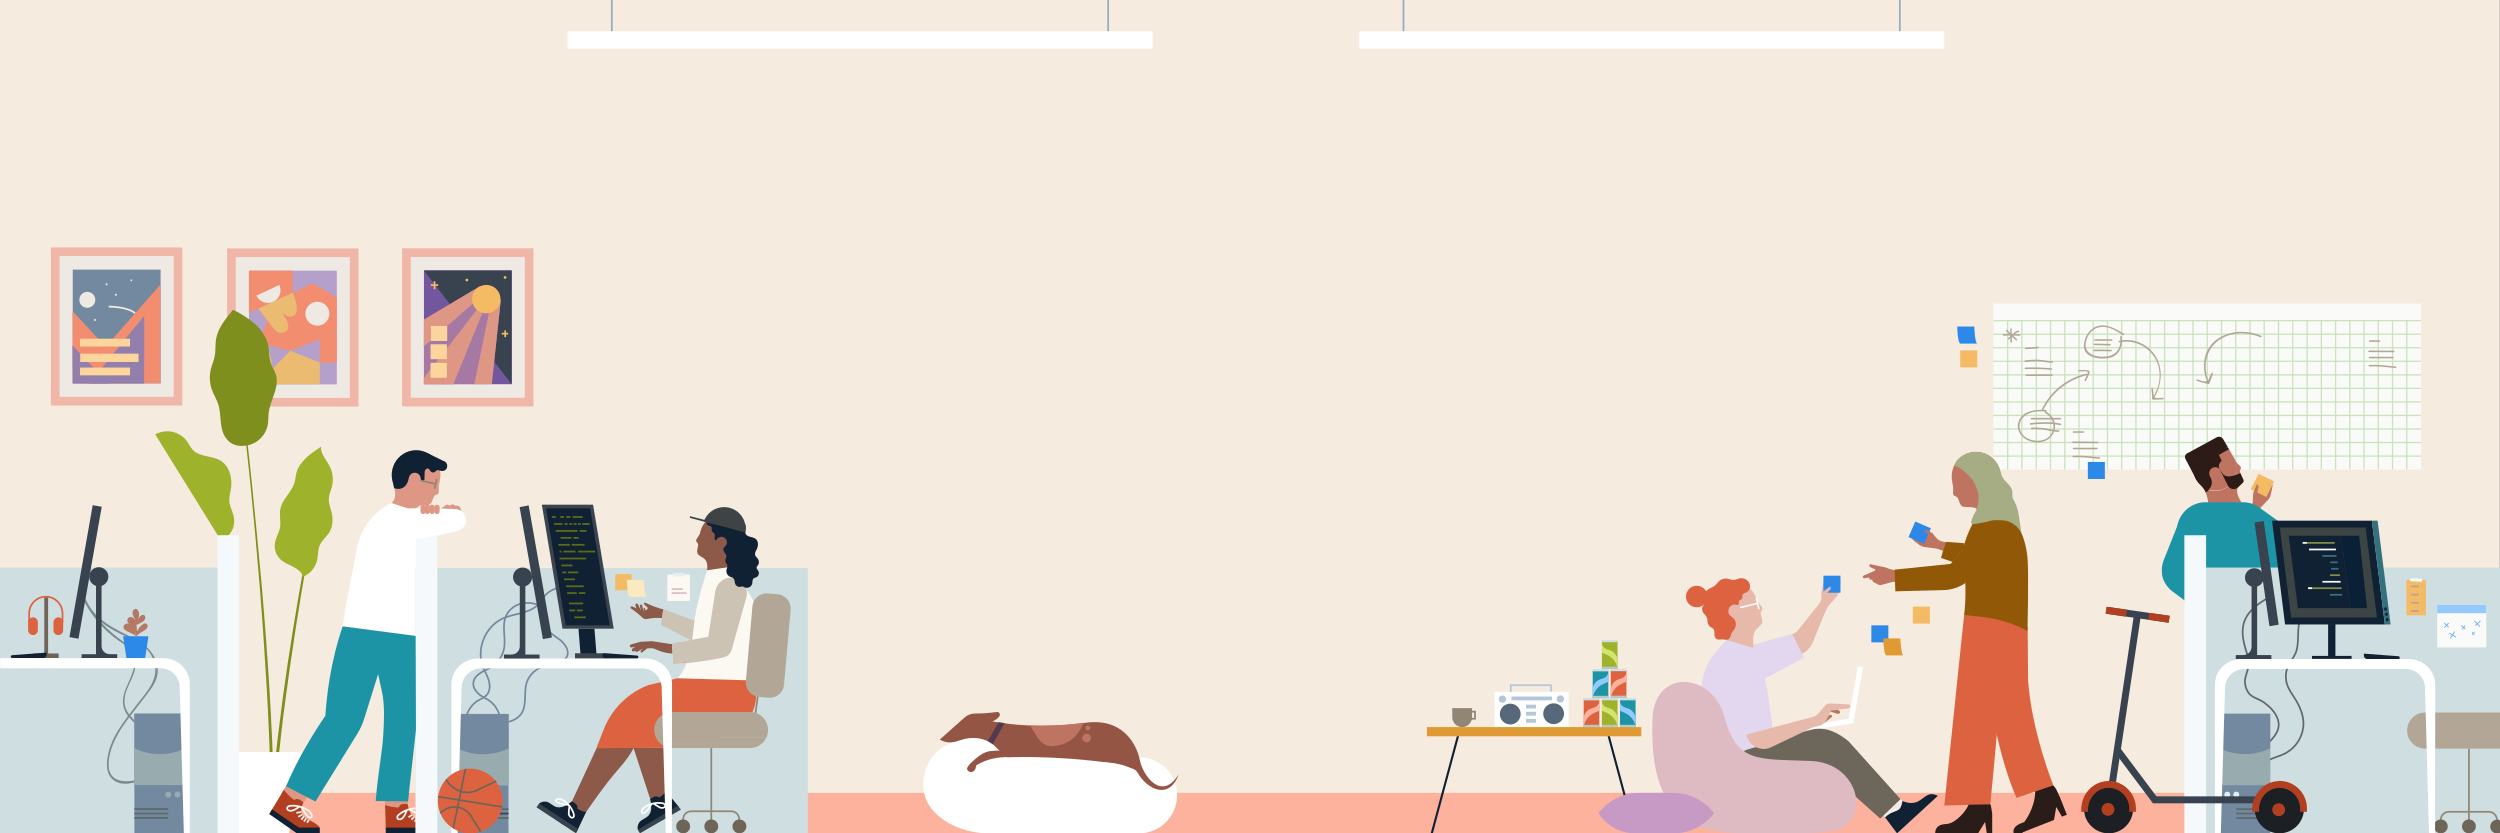 <?xml version="1.0" encoding="utf-8"?>
<!-- Generator: Adobe Illustrator 22.1.0, SVG Export Plug-In . SVG Version: 6.00 Build 0)  -->
<svg version="1.1" id="Layer_1" xmlns="http://www.w3.org/2000/svg" xmlns:xlink="http://www.w3.org/1999/xlink" x="0px" y="0px"
	 viewBox="0 0 1440 480" style="enable-background:new 0 0 1440 480;" xml:space="preserve">
<rect x="0" y="0" width="1440" height="480" fill="#333333" stroke="none"/>
<style type="text/css">
	.st0{fill:#F5ECDF;}
	.st1{fill:#FAFAF8;}
	.st2{fill:none;stroke:#C9E3BC;stroke-width:0.75;stroke-miterlimit:10;}
	.st3{fill:#B2A796;}
	.st4{fill:#EEE9E3;stroke:#F0B7A8;stroke-width:5;stroke-miterlimit:10;}
	.st5{fill:#72579E;}
	.st6{fill:#38434F;}
	.st7{fill:#A678A4;}
	.st8{fill:#DD9784;}
	.st9{fill:#F4BA64;}
	.st10{fill:none;stroke:#F4BA64;stroke-miterlimit:10;}
	.st11{fill:#FCD59D;}
	.st12{fill:#7389A0;}
	.st13{fill:#B4A0CB;}
	.st14{fill:#F38D70;}
	.st15{fill:#EBBB71;}
	.st16{fill:#EEE9E3;}
	.st17{fill:#FDB29D;}
	.st18{fill:#2D89E7;}
	.st19{fill:#7E8F1D;}
	.st20{fill:#FFFFFF;}
	.st21{fill:#9EB22C;}
	.st22{fill:#F5FBFE;}
	.st23{fill:none;stroke:#98ACAF;stroke-miterlimit:10;}
	.st24{fill:#616770;}
	.st25{fill:#CFDEE0;}
	.st26{fill:#F6F9FC;}
	.st27{fill:#945544;}
	.st28{fill:#BE7460;}
	.st29{fill:#E09A33;}
	.st30{fill:none;stroke:#95ABC1;stroke-miterlimit:10;}
	.st31{fill:#788A8D;}
	.st32{fill:#98ACAF;}
	.st33{fill:#5B696B;}
	.st34{fill:#9E7265;}
	.st35{fill:#47423A;}
	.st36{fill:#2C1B16;}
	.st37{fill:#B57865;}
	.st38{fill:#1D94A6;}
	.st39{fill:none;stroke:#DC6240;stroke-miterlimit:10;}
	.st40{fill:#DC6240;}
	.st41{fill:#6E6558;}
	.st42{fill:#112134;}
	.st43{fill:#F5FAFB;}
	.st44{fill:none;stroke:#B2A796;stroke-miterlimit:10;}
	.st45{fill:#94C9FD;}
	.st46{fill:none;stroke:#62ADF7;stroke-width:0.5;stroke-miterlimit:10;}
	.st47{fill:none;stroke:#918675;stroke-miterlimit:10;}
	.st48{fill:none;stroke:#616770;stroke-miterlimit:10;}
	.st49{fill:#E2EEF9;}
	.st50{fill:#3D4544;}
	.st51{fill:#35707D;}
	.st52{fill:#0A2036;}
	.st53{fill:none;stroke:#828E46;stroke-miterlimit:10;}
	.st54{fill:none;stroke:#F5FBFE;stroke-miterlimit:10;}
	.st55{fill:none;stroke:#35707D;stroke-miterlimit:10;}
	.st56{fill:#523A51;}
	.st57{fill:#937FAC;}
	.st58{fill:none;stroke:#F5ECDF;stroke-miterlimit:10;}
	.st59{fill:#56687A;}
	.st60{fill:#B4C6D9;}
	.st61{fill:none;stroke:#B4C6D9;stroke-miterlimit:10;}
	.st62{clip-path:url(#SVGID_2_);}
	.st63{fill:none;stroke:#112134;stroke-width:1.23;stroke-miterlimit:10;}
	.st64{fill:#B5C8CA;}
	.st65{fill:#D3E472;}
	.st66{fill:#918675;}
	.st67{fill:#E7B9AA;}
	.st68{fill:#E2D7EE;}
	.st69{fill:#F1ECE6;}
	.st70{fill:none;stroke:#FFFFFF;stroke-width:3;stroke-miterlimit:10;}
	.st71{fill:none;stroke:#FFF8F5;stroke-miterlimit:10;}
	.st72{fill:#6D665A;}
	.st73{fill:#DEBBC2;}
	.st74{fill:#C69AC4;}
	.st75{fill:#1C2024;}
	.st76{fill:none;stroke:#38434F;stroke-width:4;stroke-miterlimit:10;}
	.st77{fill:none;stroke:#B24020;stroke-width:4;stroke-miterlimit:10;}
	.st78{fill:#B24020;}
	.st79{fill:#3968AC;}
	.st80{clip-path:url(#SVGID_4_);}
	.st81{fill:none;stroke:#FAF9F7;stroke-miterlimit:10;}
	.st82{fill:#8D5949;}
	.st83{fill:#FBE9C0;}
	.st84{clip-path:url(#SVGID_6_);}
	.st85{fill:#FCF9F3;}
	.st86{fill:none;stroke:#7389A0;stroke-miterlimit:10;}
	.st87{clip-path:url(#SVGID_8_);}
	.st88{fill:none;stroke:#112134;stroke-miterlimit:10;}
	.st89{fill:none;stroke:#FFFFFF;stroke-miterlimit:10;}
	.st90{fill:#3C4345;}
	.st91{fill:#3B444F;}
	.st92{fill:none;stroke:#5F6C16;stroke-miterlimit:10;}
	.st93{clip-path:url(#SVGID_10_);}
	.st94{fill:none;stroke:#6E6558;stroke-miterlimit:10;}
	.st95{fill:#E4EFF1;}
	.st96{fill:none;stroke:#DEBBC2;stroke-miterlimit:10;}
	.st97{fill:#CCC3B5;}
	.st98{fill:#3E4445;}
	.st99{fill:none;stroke:#3C4345;stroke-miterlimit:10;}
	.st100{clip-path:url(#SVGID_12_);}
	.st101{fill:#DE9885;}
	.st102{fill:#BF7461;}
	.st103{fill:#2A1C18;}
	.st104{fill:#915907;}
	.st105{fill:#A6AC84;}
</style>
<title>DevPortal_HighFidelity</title>
<rect x="0" y="0" class="st0" width="1439.9" height="479.9"/>
<rect x="1148.2" y="174.9" class="st1" width="246.3" height="95.6"/>
<line class="st2" x1="1148.2" y1="184.7" x2="1394.5" y2="184.7"/>
<line class="st2" x1="1148.2" y1="192.5" x2="1394.5" y2="192.5"/>
<line class="st2" x1="1148.2" y1="200.3" x2="1394.5" y2="200.3"/>
<line class="st2" x1="1148.2" y1="208.1" x2="1394.5" y2="208.1"/>
<line class="st2" x1="1148.2" y1="215.9" x2="1394.5" y2="215.9"/>
<line class="st2" x1="1148.2" y1="223.7" x2="1394.5" y2="223.7"/>
<line class="st2" x1="1148.2" y1="231.5" x2="1394.5" y2="231.5"/>
<line class="st2" x1="1148.2" y1="239.3" x2="1394.5" y2="239.3"/>
<line class="st2" x1="1148.2" y1="247.1" x2="1394.5" y2="247.1"/>
<line class="st2" x1="1148.2" y1="254.9" x2="1394.5" y2="254.9"/>
<line class="st2" x1="1148.2" y1="262.7" x2="1394.5" y2="262.7"/>
<line class="st2" x1="1230.3" y1="184.3" x2="1230.3" y2="270.5"/>
<line class="st2" x1="1222.1" y1="184.3" x2="1222.1" y2="270.5"/>
<line class="st2" x1="1213.9" y1="184.3" x2="1213.9" y2="270.5"/>
<line class="st2" x1="1205.7" y1="184.3" x2="1205.7" y2="270.5"/>
<line class="st2" x1="1197.5" y1="184.3" x2="1197.5" y2="270.5"/>
<line class="st2" x1="1189.3" y1="184.3" x2="1189.3" y2="270.5"/>
<line class="st2" x1="1181.1" y1="184.3" x2="1181.1" y2="270.5"/>
<line class="st2" x1="1172.9" y1="184.3" x2="1172.9" y2="270.5"/>
<line class="st2" x1="1164.6" y1="184.3" x2="1164.6" y2="270.5"/>
<line class="st2" x1="1156.4" y1="184.3" x2="1156.4" y2="270.5"/>
<line class="st2" x1="1238.5" y1="184.3" x2="1238.5" y2="270.5"/>
<line class="st2" x1="1246.8" y1="184.3" x2="1246.8" y2="270.5"/>
<line class="st2" x1="1255" y1="184.3" x2="1255" y2="270.5"/>
<line class="st2" x1="1263.2" y1="184.3" x2="1263.2" y2="270.5"/>
<line class="st2" x1="1271.4" y1="184.3" x2="1271.4" y2="270.5"/>
<line class="st2" x1="1279.6" y1="184.3" x2="1279.6" y2="270.5"/>
<line class="st2" x1="1287.8" y1="184.3" x2="1287.8" y2="270.5"/>
<line class="st2" x1="1296" y1="184.3" x2="1296" y2="270.5"/>
<line class="st2" x1="1304.2" y1="184.3" x2="1304.2" y2="270.5"/>
<line class="st2" x1="1312.4" y1="184.3" x2="1312.4" y2="270.5"/>
<line class="st2" x1="1320.6" y1="184.3" x2="1320.6" y2="270.5"/>
<line class="st2" x1="1328.9" y1="184.3" x2="1328.9" y2="270.5"/>
<line class="st2" x1="1337.1" y1="184.3" x2="1337.1" y2="270.5"/>
<line class="st2" x1="1345.3" y1="184.3" x2="1345.3" y2="270.5"/>
<line class="st2" x1="1353.5" y1="184.3" x2="1353.5" y2="270.5"/>
<line class="st2" x1="1361.7" y1="184.3" x2="1361.7" y2="270.5"/>
<line class="st2" x1="1369.9" y1="184.3" x2="1369.9" y2="270.5"/>
<line class="st2" x1="1378.1" y1="184.3" x2="1378.1" y2="270.5"/>
<line class="st2" x1="1386.3" y1="184.3" x2="1386.3" y2="270.5"/>
<path class="st3" d="M1302.5,193.5c0.5,0.2,0.1,1-0.5,0.8c-8.7-3.9-20.4-3-27,4.4c-3.3,3.8-4.9,8.8-4.5,13.8c0,0.2,0.8,6.6,1.6,6.6
	c-0.4,0,1.5-3.8,1.8-4.2s1-0.1,0.8,0.4l-2.1,5.6c-0.1,0.2-0.3,0.4-0.6,0.3c-2.2-0.5-4.4-1.1-6.6-1.8c-0.6-0.2-0.3-1,0.2-0.9
	c2.5,0.8,4.5,2.1,6.7,0.2c0.4-2.2,0.8-2.5,0.9-0.8c-0.3,0.9-0.5,1.9-0.6,2.9c0,0.1-0.1,0.2-0.2,0.3c-0.2,0.1-0.5,0.1-0.6-0.2
	c-3.9-8.4-3.1-18.6,4.3-24.8C1283.6,190.2,1294.2,189.8,1302.5,193.5L1302.5,193.5z"/>
<rect x="234.1" y="145.5" class="st4" width="70.7" height="86.1"/>
<rect x="244.2" y="155.8" class="st5" width="50.6" height="65.5"/>
<polygon class="st6" points="294.7,155.8 294.7,221.3 244.2,155.8 "/>
<path class="st7" d="M288.5,172.8l-5.3,48.4h-39V184l31.3-18.5C275.5,165.4,288.5,172.8,288.5,172.8z"/>
<polygon class="st8" points="274.7,172.8 244.1,199.6 244.2,184.1 276.6,164.8 "/>
<polygon class="st8" points="276.3,178.9 278.3,179.2 261.1,221.4 244.1,221.3 244.1,217.8 275.3,177.5 "/>
<polygon class="st8" points="281.6,180.3 273.2,221.3 283.3,221.2 288.4,172.9 "/>
<circle class="st9" cx="280.1" cy="172.3" r="8.2"/>
<line class="st10" x1="250.3" y1="166.6" x2="250.3" y2="162"/>
<line class="st10" x1="252.4" y1="164.2" x2="248.1" y2="164.2"/>
<line class="st10" x1="291" y1="194.2" x2="291" y2="190.3"/>
<line class="st10" x1="292.7" y1="192.2" x2="289" y2="192.2"/>
<path class="st9" d="M268.1,161.3c0-0.4,0.3-0.8,0.8-0.8s0.8,0.3,0.8,0.8s-0.3,0.8-0.8,0.8S268.1,161.8,268.1,161.3z"/>
<path class="st9" d="M290.1,159.8c0-0.4,0.3-0.8,0.8-0.8s0.8,0.3,0.8,0.8s-0.3,0.8-0.8,0.8S290.1,160.2,290.1,159.8z"/>
<rect x="248" y="209" class="st11" width="9.4" height="8.6"/>
<rect x="248" y="198.3" class="st11" width="9.4" height="8.6"/>
<rect x="248.2" y="187.8" class="st11" width="9.4" height="8.6"/>
<rect x="31.8" y="145" class="st4" width="70.7" height="86.1"/>
<rect x="41.9" y="155.3" class="st12" width="50.6" height="65.5"/>
<rect x="133.3" y="145.6" class="st4" width="70.7" height="86.1"/>
<rect x="143.4" y="155.9" class="st13" width="50.6" height="65.5"/>
<polygon class="st14" points="168.7,155.9 168.7,168.6 143.4,180.1 143.4,155.9 "/>
<polygon class="st14" points="148.7,177.7 167.2,202.2 194,191.2 194,171.3 180.1,163.2 168.7,168.6 "/>
<path class="st15" d="M143.4,221.4v-25l0,0c5.7-0.8,11.1,3,12.3,8.6l1.5,7.1l10-10l17,6.7v12.5L143.4,221.4z"/>
<circle class="st16" cx="182.8" cy="180.7" r="6.9"/>
<polygon class="st14" points="194,208.8 194,191.2 184.2,195.2 184.2,208.9 "/>
<path class="st15" d="M148.8,177.7l9,11.8c3,4,7.7,2,8.2-0.8s-2.6-7.3-3.3-8.4c0.9,0.7,1.9,1.3,3,1.8c1.1,0.4,2.3,0.4,3.4-0.1
	c1-0.6,1.7-1.6,1.8-2.8c0.2-1.1,0.1-2.3-0.1-3.4c-0.4-2.3-1.1-4.6-2-6.8c-0.1-0.1-0.1-0.2-0.2-0.4"/>
<path class="st16" d="M147.7,170.3c1.7,3.6,6,5.2,9.7,3.5c3.6-1.7,5.2-6,3.5-9.7L147.7,170.3z"/>
<polygon class="st14" points="153.9,184.5 149.7,197.4 167.2,202.2 "/>
<path class="st3" d="M1178.4,236.1c0.6,0,0.6,0.9,0,0.9c-3.9-0.2-8.1-0.2-11.5,2.1c-5.1,3.4-4.8,10,0.4,13.1
	c3.9,2.3,9.7,2.5,13.1-0.8c4.2-4.2,2.6-10.8-2.4-13.6c-0.6-0.3-0.1-1.1,0.4-0.8c4.9,2.7,7,8.6,3.8,13.5c-3.1,4.7-9.4,5.3-14.2,3.1
	c-4.2-1.9-7-6.5-5.2-11C1165.2,236.4,1172.7,235.8,1178.4,236.1L1178.4,236.1z"/>
<path class="st3" d="M1169.7,241.2c0-0.2,0.2-0.5,0.4-0.5h16.8c0.2,0,0.4,0.2,0.4,0.4c0,0.2-0.2,0.5-0.4,0.5h-16.8
	C1169.9,241.7,1169.7,241.5,1169.7,241.2z"/>
<path class="st3" d="M1169.6,244.6c-0.6,0.1-0.6-0.9,0-0.9c5.7-0.6,11.8-0.9,17.4,0.3c0.6,0.1,0.3,1-0.2,0.9
	C1181.3,243.7,1175.2,244.1,1169.6,244.6L1169.6,244.6z"/>
<path class="st3" d="M1170.3,247.2c-0.6,0-0.6-0.9,0-0.9c2.4-0.1,4.8,0,7.1,0.3c2.8,0.3,5.6,1.3,8.4,1.3c0.2,0,0.4,0.2,0.4,0.4
	c0,0.2-0.2,0.5-0.4,0.5c-2.1-0.1-4.3-0.4-6.3-0.9C1176.5,247.3,1173.4,247.1,1170.3,247.2L1170.3,247.2z"/>
<path class="st3" d="M1176.9,236.2c-0.2,0.5-1,0.1-0.8-0.5c5-10.4,14.5-17.9,25.7-20.5c0.6-0.1,0.8,0.7,0.2,0.9
	C1191.1,218.7,1181.8,226.1,1176.9,236.2L1176.9,236.2z"/>
<path class="st3" d="M1197.5,214.1c-0.6,0.1-0.6-0.9,0-0.9c1.3-0.1,2.7-0.1,4,0c0.6,0.1,1.6,0,2,0.6c0.4,0.7-0.2,1.6-0.4,2.2
	c-0.5,1.1-1,2.2-1.6,3.3c-0.3,0.5-1.1,0-0.8-0.5c0.4-0.7,0.8-1.4,1.1-2.2c0.3-0.6,1-1.9,0.8-2.3s-2-0.4-2.5-0.4c-0.8,0-1.7,0-2.5,0
	L1197.5,214.1z"/>
<path class="st3" d="M1166.7,216.2c0-0.2,0.2-0.5,0.4-0.5l14.9-0.1c0.2,0,0.4,0.2,0.4,0.4c0,0.2-0.2,0.5-0.4,0.5l-14.9,0.1
	C1166.9,216.7,1166.7,216.5,1166.7,216.2z"/>
<path class="st3" d="M1166.6,211.7c5-0.2,10,0,15,0.4c0.6,0.1,0.6,1,0,0.9c-5-0.4-10-0.6-15-0.4
	C1166,212.6,1166.1,211.7,1166.6,211.7z"/>
<path class="st3" d="M1166.5,207.6c2.7-0.4,5.4-0.5,8.1-0.4c2.5,0.2,4.9,0.9,7.5,0.8c0.6,0,0.6,0.9,0,0.9c-2.7,0.1-4.9-0.6-7.5-0.8
	c-2.7-0.1-5.4,0.1-8.1,0.4C1165.9,208.6,1165.9,207.7,1166.5,207.6z"/>
<path class="st3" d="M1166.4,200.7c0-0.2,0.2-0.5,0.4-0.5c2.4,0,4.7-0.2,7.1-0.5c0.6-0.1,0.6,0.8,0,0.9c-2.4,0.3-4.7,0.4-7.1,0.5
	C1166.6,201.1,1166.4,200.9,1166.4,200.7z"/>
<path class="st3" d="M1193.9,248.9c0-0.2,0.2-0.5,0.4-0.5h5.8c0.2,0,0.4,0.2,0.4,0.4c0,0.2-0.2,0.5-0.4,0.5h-5.8
	C1194.1,249.3,1193.9,249.1,1193.9,248.9z"/>
<path class="st3" d="M1193.5,254.8c0-0.2,0.2-0.5,0.4-0.5l14.4,0.1c0.2,0,0.4,0.2,0.4,0.4c0,0.2-0.2,0.5-0.4,0.5l-14.4-0.1
	C1193.7,255.2,1193.5,255,1193.5,254.8z"/>
<path class="st3" d="M1194.3,258.8c-0.2,0-0.4-0.2-0.4-0.4c0-0.2,0.2-0.5,0.4-0.5h13.6c0.2,0,0.4,0.2,0.4,0.4c0,0.2-0.2,0.5-0.4,0.5
	H1194.3L1194.3,258.8z"/>
<path class="st3" d="M1194.1,262.5c5.1-0.3,10.1,0.4,15.1,0.9c0.6,0,0.6,1,0,0.9c-5-0.5-10.1-1.2-15.1-0.9
	C1193.6,263.5,1193.6,262.5,1194.1,262.5z"/>
<path class="st3" d="M1364.5,196.5c0-0.2,0.2-0.5,0.4-0.5h5.8c0.2,0,0.4,0.2,0.4,0.4c0,0.2-0.2,0.5-0.4,0.5h-5.8
	C1364.7,197,1364.5,196.8,1364.5,196.5z"/>
<path class="st3" d="M1364.1,202.4c0-0.2,0.2-0.5,0.4-0.5l14.3,0.1c0.2,0,0.4,0.2,0.4,0.4c0,0.2-0.2,0.5-0.4,0.5l-14.3-0.1
	C1364.3,202.9,1364.1,202.7,1364.1,202.4z"/>
<path class="st3" d="M1364.4,206c0-0.2,0.2-0.5,0.4-0.5h13.6c0.2,0,0.4,0.2,0.4,0.4c0,0.2-0.2,0.5-0.4,0.5h-13.6
	C1364.6,206.4,1364.4,206.2,1364.4,206z"/>
<path class="st3" d="M1364.7,210.2c5.1-0.3,10.1,0.4,15.1,0.9c0.6,0.1,0.6,1,0,0.9c-5-0.5-10.1-1.2-15.1-0.9
	C1364.1,211.1,1364.1,210.2,1364.7,210.2z"/>
<path class="st3" d="M1220.8,197.2c-0.6,0.1-0.8-0.7-0.2-0.9c7.8-1.7,15.8,1.4,20.4,7.9c5.4,7.8,4.3,18.1-0.7,25.7
	c-0.2,0.3-0.8,0.2-0.8-0.2c0.2-1.4,0.2-2.9-0.1-4.3c0.1,0,0.2,0,0.4,0.1c0.5,0.2,0.7,0.8,0.5,1.3c-0.1,1.2,0.6,2.2,1.8,2.5
	c1.3,0,2.6-0.1,3.8-0.2c0.6-0.1,0.6,0.9,0,0.9c-1.9,0.2-3.8,0.2-5.7,0.2c-0.2,0-0.4-0.2-0.4-0.4l-0.6-5.9c-0.1-0.5,0.8-0.6,0.9-0.1
	c0.1,0.3,0.4,4.3,0.6,4.5c-0.2-0.2,1.9-4.2,2.1-4.9c1.5-4.4,1.5-9.1,0.2-13.4C1239.8,200.7,1230.3,195.2,1220.8,197.2L1220.8,197.2z
	"/>
<path class="st3" d="M1206.3,195.9c0-0.2,0.2-0.5,0.4-0.5h9.7c0.2,0,0.4,0.2,0.4,0.4c0,0.2-0.2,0.5-0.4,0.5h-9.7
	C1206.5,196.4,1206.3,196.2,1206.3,195.9z"/>
<path class="st3" d="M1206.1,198.4c0-0.2,0.2-0.5,0.4-0.5l8.9,0.2c0.2,0,0.4,0.2,0.4,0.4c0,0.2-0.2,0.5-0.4,0.5l-8.9-0.2
	C1206.3,198.9,1206.1,198.7,1206.1,198.4z"/>
<path class="st3" d="M1205.7,201.9c0-0.2,0.2-0.5,0.4-0.5c3.3-0.1,6.6-0.1,9.9,0.1c0.6,0,0.6,0.9,0,0.9c-3.3-0.1-6.6-0.2-9.9-0.1
	C1205.9,202.3,1205.7,202.1,1205.7,201.9z"/>
<path class="st3" d="M1223.3,192.2c0.5,0.3,0,1.1-0.5,0.8c-3.5-2.2-7.4-4.8-11.8-4.7c-5.1,0.1-8.5,3.9-9.5,8.6
	c-1.6,7.5,6.7,9.2,12.2,8.4c5.8-0.8,8.4-5.7,7.5-11.2c-0.1-0.6,0.8-0.8,0.9-0.2c0.8,4.8-0.9,10.2-5.9,11.9c-4.3,1.5-13.4,1-15.4-4.1
	c-1.6-4.3,1.1-10.2,4.7-12.6C1211.3,185.1,1218.2,189,1223.3,192.2L1223.3,192.2z"/>
<path class="st3" d="M1162.7,190.4c0.2,0,0.4,0.2,0.4,0.4c0,0.2-0.2,0.5-0.4,0.5c-1.2,0-2.1,1-2.9,1.8l-2.5,2.3
	c-0.4,0.4-1.1-0.2-0.6-0.6c1.1-1.1,2.3-2.1,3.4-3.1C1160.8,190.9,1161.7,190.5,1162.7,190.4L1162.7,190.4z"/>
<path class="st3" d="M1156.2,190.1c1.7,1.9,3.6,3.7,5.6,5.3c0.4,0.4-0.2,1-0.6,0.6c-2-1.6-3.9-3.4-5.6-5.3
	C1155.2,190.3,1155.8,189.6,1156.2,190.1z"/>
<path class="st3" d="M1153.9,192.4c3.1-0.1,6.3,0,9.4,0.1c0.6,0,0.6,0.9,0,0.9c-3.1-0.1-6.3-0.2-9.4-0.1
	C1153.3,193.3,1153.3,192.4,1153.9,192.4z"/>
<path class="st3" d="M1157.9,189.5c0-0.2,0.2-0.5,0.4-0.5s0.4,0.2,0.4,0.5l0.2,7.4c0,0.2-0.2,0.5-0.4,0.5c-0.2,0-0.5-0.2-0.5-0.5
	L1157.9,189.5L1157.9,189.5z"/>
<rect x="0.9" y="456.7" class="st17" width="1438.2" height="23.3"/>
<rect x="1202.6" y="266.1" class="st18" width="9.8" height="9.8"/>
<path class="st19" d="M157.8,456.4c-0.5-19.8-1.4-39.6-2.6-59.4s-2.7-39.6-4.4-59.3c-1.8-19.8-3.7-39.5-5.7-59.2s-4.4-39.4-6.9-59.1
	l-0.6,0.1c2.4,19.7,4.6,39.4,6.6,59.1s3.8,39.5,5.4,59.2s2.9,39.5,4.1,59.3c1.1,19.8,1.9,39.6,2.3,59.4L157.8,456.4z"/>
<path class="st19" d="M129,465.3c1.5-15.8,2.5-31.7,3-47.5s0.7-31.7,0.5-47.6s-0.6-31.7-1.2-47.6s-1.5-31.7-2.8-47.5l-0.9,0.1
	c1.1,15.8,1.9,31.6,2.5,47.5s0.9,31.7,1,47.5s-0.2,31.7-0.8,47.5c-0.6,15.8-1.7,31.6-3.2,47.4L129,465.3z"/>
<path class="st19" d="M157.1,463.8c0.6-0.1,0.7-0.2,0.7-0.3v-0.3l0.1-0.6l0.1-1.3l0.2-2.5l0.5-5.1c0.3-3.4,0.6-6.8,1-10.1
	c0.7-6.7,1.5-13.5,2.2-20.2s1.6-13.4,2.5-20.2l1.4-10.1c0.4-3.4,0.9-6.7,1.4-10.1c1.9-13.4,4-26.9,6.2-40.2s4.5-26.7,7.1-40
	l-0.7-0.1c-2.8,13.3-5.4,26.6-7.7,40s-4.5,26.8-6.5,40.2s-3.8,26.9-5.4,40.4c-0.8,6.7-1.6,13.5-2.3,20.2c-0.4,3.4-0.7,6.8-1,10.1
	l-0.5,5.1l-0.2,2.5l-0.1,1.3l-0.1,0.6v0.3c0,0.1,0.1,0.2,0.6,0.4L157.1,463.8z"/>
<polygon class="st20" points="121.3,433.2 128,480 147.2,480.1 166.5,480 173.2,433.2 "/>
<path class="st21" d="M89.4,250.2c6.2-3.4,13.9-1.8,18.2,3.8c1.2,1.7,2.1,3.8,3.6,5.3c4,4,10.9,3.1,15.8,6c5.1,3.1,6.9,9.8,6.1,15.7
	c-0.4,2.9-1.4,5.8-0.9,8.7c0.4,2.5,1.7,4.8,2.3,7.2c1.5,6.5-1.4,11.2-6.8,15.1L89.4,250.2z"/>
<path class="st19" d="M129.7,251.7c-3.5-5.4-2-12.7-4-18.9c-0.9-2.8-2.6-5.4-3.6-8.2c-1.4-3.8-1.6-7.8-0.7-11.8
	c0.7-2.8,2-5.5,2.4-8.4s0.2-5.8,0.6-8.7c0.9-6.6,5.6-12.1,9.8-17.3c4.7,2.2,9.1,5.1,13,8.5c3.8,3.6,6.8,8.2,7.5,13.4
	c0.4,2.6,0.2,5.3,0.9,7.8c0.8,2.8,2.6,5.2,3.4,8c2,7.3-3.5,14.5-4.3,22.1c-0.2,2-0.1,4.1-0.4,6.1c-1,6.2-5.9,11.2-12.1,12.3
	C136.8,257.5,132.6,256.2,129.7,251.7z"/>
<path class="st21" d="M169.3,326.7c-2.3-1.3-4.9-2.2-7-3.8c-3.1-2.5-4.6-6.4-3.9-10.3c0.5-3,2.3-5.7,2.9-8.7
	c0.6-3.5-0.5-7.2,0.2-10.8c1.1-5.6,6.5-9.5,8.1-15.1c0.6-1.9,0.7-4,1.2-5.9c1.8-6.4,8.5-11.2,14.1-14.8c-0.4,4,2.9,7.3,4.8,10.9
	c2,3.7,2.5,8,1.5,12.1c-0.6,2.3-1.6,4.4-1.8,6.7c-0.2,2.8,0.9,5.4,1.6,8.1c0.9,3.7,0.8,7.9-1.1,11.2c-1.7,2.9-4.6,4.9-5.8,8
	c-1.1,2.6-0.8,5.6-1.4,8.3c-1,4.4-4.2,8.1-8.4,9.7C174.3,329.8,171.7,328.1,169.3,326.7z"/>
<polygon class="st22" points="1265.5,438.4 1290.2,438.4 1290.2,450 1265.5,450 "/>
<path class="st23" d="M1311.6,453.8c-2.5-0.2-5,0.4-7.2,1.7c-2.1,1.3-4.4,2.4-6.6,3.5c-3.1,1.3-6.6,1.2-9.6-0.3
	c-3-1.5-4.8-4.6-4.6-7.9V445"/>
<circle class="st24" cx="1283.7" cy="444.2" r="2.1"/>
<circle class="st24" cx="1272" cy="444.2" r="2.1"/>
<polygon class="st25" points="126.5,480 0,480 0,326.9 126.5,326.9 "/>
<polygon class="st26" points="125.3,308.3 137.7,308.3 137.7,480 125.3,480 "/>
<path class="st23" d="M1308,454.5c-5.6-0.5-18.2,0-22.6,3.6c-1.6,1.3-3,2.9-4.9,3.5c-2.1,0.7-4.3,0.3-6-1.1
	c-1.6-1.4-2.1-3.1-2.1-5.5v-8.7"/>
<path class="st20" d="M552.9,458L552.9,458c0,12.1,9.7,22,21.8,22h81.5c12.1,0,21.8-10,21.8-22v0c0-12.1-9.8-21.8-21.8-21.8h-81.4
	C562.7,436.1,552.9,445.9,552.9,458z"/>
<path class="st20" d="M577.4,480l-7.8,0c-13.3,0-25.7-5.4-32.7-13.7l0,0c-8.7-10.3-6-28.7,6.8-36.3l0,0c8.2-4.9,16.6-6.2,26.7-4.1
	c24.1,5,64.9,12.5,64.9,12.5"/>
<path class="st27" d="M555.7,413.2c1.6-1.4,3.7-2.2,5.9-2.2c4.2,0,8.4-0.3,12.6-0.9c0.4-0.1,0.8,0,1.1,0.3c0.7,0.5,0.8,1.4,0.4,2.1
	c-1,1.4-2.5,2.4-4.1,3c0,0,3.8,0.8,10.1,1.5c2.4,0.3,5.2,0.5,8.2,0.7c11.6,0.8,23.3,0.3,34.8-1.3c21.7-3.3,29.9,11.9,31.8,21.3
	s12.8,24.1,22.5,8.2c-5.1,14.5-17.6,9.9-24-1.2c-1.4-2.4-7.9-4.4-11.7,2.4c-3.5,6.3-0.5-3.1,0.2,3.9c0.1,1-0.3,1.9-1,2.6L630.7,464
	h-6.1l0.3-1.4c0.2-0.9,0.9-1.6,1.8-1.6l2.4-0.2l0,0c1.3-1.1,2.8-2.5,4.2-3.9c2.8-2.9,3.5-7.3,1.6-10.8l-3.4,5.8
	c-1.3-2.5-1.7-5.4-1.2-8.1l0.3-4.7c-4.1,0.1-7.3-1.6-14.3,5.9c-1.8,1.9-4.2,3-6.8,3.1l-2.5,0.1l-9.8,8.7l8.8,4.4l2.2-0.3
	c0.2,0,0.4,0,0.6,0.1c0.4,0.3,0.6,0.8,0.3,1.3l-1.3,2.3l-12.6-4.3c-2.5-0.8-3.9-3.3-3.4-5.9c0.9-4.6,4,3.7,4.3-4.2
	c0,0-14.7-12.6-21.2-18.7c-0.7-0.7-1.3-1.2-1.7-1.7c-0.5-0.5-1-0.9-1.5-1.3c-4.8-3.7-11.2-4-15.4-3.1c-4.7,0.9-8.6,4-15,0.5
	L555.7,413.2z"/>
<path class="st20" d="M566.8,467.2l59.1,8.7l32.6-7.2L654,444c0,0-7.5-6.4-27.5-4.7s-10.6,5.6-23.2,7.5s-27.2-1.9-27.2-1.9
	L566.8,467.2z"/>
<path class="st28" d="M624.2,416.3l-1.6,3.2c-2.5,5.1-7.3,8.7-12.8,9.8l0,0c-3.9,0.8-5.8,0.7-8.2-0.6c-1.8-1.1-3.3-2.6-4.4-4.4
	l-3.9-6.4C612.4,418.3,624.2,416.3,624.2,416.3z"/>
<path class="st28" d="M626.5,422.7L626.5,422.7c0.3,0.1,0.4,0.1,0.6,0.2c1.2,0.7,1.6,2.2,0.9,3.4l0,0c-0.6,1-1.7,1.5-2.8,1.2h-0.1
	c-0.1,0-0.3-0.1-0.4-0.2c-1.2-0.6-1.7-2.1-1.1-3.3l0,0C624.2,422.9,625.4,422.4,626.5,422.7z"/>
<circle class="st28" cx="626.6" cy="419.3" r="1.4"/>
<rect x="1101.8" y="349.4" class="st9" width="9.8" height="9.8"/>
<rect x="1129.1" y="201.8" class="st9" width="9.8" height="9.8"/>
<rect x="1077.9" y="360.2" class="st18" width="9.8" height="9.8"/>
<path class="st29" d="M1094.6,367.7h-9.8c0,0,0,7.7,1.5,9.8h9.8C1094.9,375.7,1094.6,367.7,1094.6,367.7z"/>
<path class="st18" d="M1137.2,188.1h-9.8c0,0,0,7.7,1.5,9.8h9.8C1137.4,196,1137.2,188.1,1137.2,188.1z"/>
<path class="st27" d="M595.2,439.8c-18.7-8.8-32.8,1-32.8,1l-0.5,1.8c-0.3,1.3-1.5,2.2-2.8,2.1c-0.7-0.1-1.4-0.4-1.9-1.2
	c-0.6-0.9,0.4-2.4,1.9-3.9c7.7-7.5,10.2-7,16.3-7.3C582.9,431.7,590.1,434.5,595.2,439.8z"/>
<line class="st30" x1="352.4" y1="0" x2="352.4" y2="18.9"/>
<line class="st30" x1="638.3" y1="0" x2="638.3" y2="18.9"/>
<rect x="326.9" y="18" class="st20" width="337" height="10.1"/>
<line class="st30" x1="808.4" y1="0" x2="808.4" y2="18.9"/>
<line class="st30" x1="1094.3" y1="0" x2="1094.3" y2="18.9"/>
<rect x="782.9" y="18" class="st20" width="337" height="10.1"/>
<path class="st31" d="M48.3,345.9c-0.3-0.6,0.6-1.1,0.9-0.5c5.1,10.2,12.5,17.5,21.6,24.1c6.3,4.5,8.9,10,6.5,17.7
	c-1.7,5.4-5.5,10.5-5.6,16.4c-0.1,6.6,4.6,9.9,8.6,14.2c2.7,2.9,4.8,6.3,6.2,10c1.4,3.7,2.4,18.5,8.7,14.5c0.5-0.4,1,0.5,0.5,0.9
	c-8.1,5.2-8.6-10.8-9.8-14.3c-2.3-6.6-6.9-10.5-11.3-15.5c-2.5-2.6-3.9-6.2-3.8-9.8c0.2-5.3,3.3-10.1,5.1-15
	c1.5-4.1,2.4-8.8,0.1-12.8c-1.7-2.9-4.7-4.8-7.4-6.6C59.9,363.2,53,355.2,48.3,345.9L48.3,345.9z"/>
<path class="st31" d="M48.1,345c-0.2-0.6,0.8-0.8,1-0.3c5.2,12.5,17.1,17.6,28.4,23.2c7.9,3.9,15.1,11.9,13,21.5
	c-1.1,5.2-5.6,10.1-8.7,14.2c-3.8,5.1-7.9,9.9-11.4,15.2c-3.9,6-7.3,12.9-7.8,20.1c-0.9,12.5,10.2,12.4,19.1,9.5
	c0.6-0.2,0.9,0.8,0.3,1c-5.1,1.6-11.2,3.5-16.1,0.3c-3.9-2.5-4.6-7.2-4.2-11.5c1.2-12.9,10.2-23.4,17.8-33.2
	c5.3-6.8,11.9-13.8,9.5-23c-2.2-8.4-8.4-11.8-15.8-15.1C62.7,362.3,52.7,356,48.1,345L48.1,345z"/>
<rect x="77.4" y="411.1" class="st12" width="29.3" height="68.9"/>
<rect x="77.4" y="411.1" class="st32" width="29.3" height="41.1"/>
<path class="st12" d="M106.8,411.1v19.9c-9.3,4.5-20.1,4.5-29.3,0v-19.9H106.8z"/>
<circle class="st32" cx="102.2" cy="457.7" r="1.7"/>
<circle class="st32" cx="96.9" cy="457.7" r="1.7"/>
<polygon class="st33" points="96.9,465.5 77.4,465.5 77.4,466.5 96.9,466.5 "/>
<polygon class="st33" points="96.9,468.1 77.4,468.1 77.4,469.1 96.9,469.1 "/>
<polygon class="st33" points="96.9,470.6 77.4,470.6 77.4,471.6 96.9,471.6 "/>
<path class="st34" d="M1281.6,470.8c-1.6-2.2-2.4-5.2-1.6-11.9c1.8-14.6,8.9-48.2,9.5-59l-21.6-1.7c-1,21.7-2.1,44.3-1.4,60.1
	c0.4,8.8,0.8,16,0.8,21h22.1C1286.6,474.7,1283.6,473.4,1281.6,470.8z"/>
<path class="st35" d="M1281.6,470.8c-5.1-5-7-12.5-15.2-12.5v0.1c0.4,8.8,0.8,16,0.8,21h22.1
	C1286.6,474.7,1283.6,473.4,1281.6,470.8z"/>
<path class="st28" d="M1287.4,265c-0.1-0.2-0.3-0.5-0.4-0.8C1287.1,264.4,1287.3,264.7,1287.4,265z"/>
<path class="st28" d="M1272.1,282.2c2.8,0.9,5.9,0.8,8.6-0.4c6.4-2.6,9.4-10,6.8-16.4c-0.1-0.1-0.1-0.3-0.2-0.4
	c1.3,2.3,2.9,2.9,3.4,4.1s-1.2,1.7-0.2,3.7c1.6,3.7,2.5,4.4-0.8,7.3c-3.3,2.9,1.7,9.8,1.7,9.8l-19.3,2.2c0-2.9-0.6-5.8-1.6-8.5
	c-0.7-1.6-1.7-3-3-4.2C1268.8,280.7,1270.4,281.6,1272.1,282.2z"/>
<path class="st28" d="M1264.4,275c-1.3-3.2-1.3-6.8,0.2-10c2.9-6.3,10.3-9.1,16.6-6.3l2-1.2l0.7,1.2l0,0l2.8,4.9l0.3,0.5
	c0.1,0.3,0.3,0.6,0.4,0.8l0,0c0.1,0.1,0.1,0.3,0.2,0.4c1.1,2.7,1.3,5.8,0.4,8.6c-2.1,6.6-9.2,10.2-15.8,8.1
	c-1.7-0.6-3.3-1.5-4.7-2.7C1266.2,278.2,1265.1,276.7,1264.4,275L1264.4,275z"/>
<path class="st36" d="M1264.4,275c-2.6-6.4,0.4-13.7,6.8-16.3c3.3-1.3,6.5-1.7,9.5-0.3l2.4-0.8l0.7,1.2l0,0l-5.7,3.2l1.6,3.5
	c0,0-2.9,2.2-1.1,4.8l-5.6,4.1c2.2,3.7,0.4,6.3-0.8,7.8c-0.5,0.6-1,1.1-1.6,1.5c-0.7-1.6-1.7-3-3-4.2
	C1266.2,278.2,1265.1,276.7,1264.4,275C1264.4,275,1264.4,275,1264.4,275z"/>
<circle class="st28" cx="1276" cy="272.6" r="3.5"/>
<path class="st36" d="M1274.7,261.8l-9.5,14.7l-6.4-12.2c-0.6-1.1-0.2-2.5,0.9-3.1l17.1-9.3c1.3-0.7,2.9-0.3,3.7,1l2.7,4.6
	L1274.7,261.8z"/>
<path class="st36" d="M1283.2,279.6c0.2,0.4,0.4,0.7,0.7,1c1.5,1.5,3.8,1.5,5.3,0l2.7-2.6c0.5-0.4,0.6-1.1,0.3-1.7l-1.8-3.8
	c0,0-7.5,4-10.1,0.4l-1.7-2.6L1283.2,279.6z"/>
<path class="st28" d="M1299.3,296.7l2.1-3.5l4.9-5.2c0.8-0.8,1.3-1.8,1.6-3l0.9-3.8c0,0,0.6-3.2-0.3-3.6c0.2-0.9-0.6-1.9-1.5-0.9
	c0,0-1.2-0.7-2.4,0.9s-4.3,5.8-4.3,5.8c0.6-1.1,1.1-2.2,1.5-3.4c0.1-0.4-0.1-0.8-0.4-1.1c0,0-0.1,0-0.1-0.1c-0.2-0.1-0.4,0-0.5,0.2
	l-2.8,5.2c-0.2,0.4-0.3,0.8-0.3,1.3v2.4c0,1.5-0.5,2.9-1.5,4l-1.1,1.3"/>
<path class="st37" d="M1296.3,470.8c-1.6-2.2-2.4-5.2-1.6-11.9c1.8-14.6,8.9-48.2,9.5-59h-23.5c-1,21.7-0.2,42.6,0.5,58.4
	c0.4,8.8,0.8,16,0.8,21h22.1C1301.3,474.7,1298.2,473.4,1296.3,470.8z"/>
<path class="st38" d="M1277.8,315.7l-15.7,33l-10.7-8c-2.7-2-4.7-4.8-5.7-8c-0.9-3.6-0.6-7.4,0.9-10.8l8.1-20.4L1277.8,315.7z"/>
<path class="st38" d="M1321.9,307l-21.3-15.2c-2.8-1.7-5.9-2.6-9.2-2.5h-20.8c-0.4,0-0.8,0-1.2,0c-9.2,0.6-16.2,8.6-15.5,17.9
	c0.3,5.4,1.1,10.8,2.5,16c3.9,13.7,5,11.9,9.1,64.2l-5.2,22c3.9,0,7.7-1,11-3l0.8-0.5c2.1-1.2,4.6-1.2,6.7,0l3.3,2
	c1.8,1,3.8,1.6,5.8,1.6h15.3c3.4-27.2,0.5-44.6-2.3-64.1s17.1-0.8,15.8-13.4L1321.9,307z"/>
<path class="st35" d="M1296.3,470.8c-5.1-5-7-12.5-15.2-12.5v0.1c0.4,8.8,0.8,16,0.8,21h22.1
	C1301.3,474.7,1298.2,473.4,1296.3,470.8z"/>
<polygon class="st9" points="1309.9,277.4 1301,272.9 1296.4,281.8 1305.4,286.3 "/>
<path class="st28" d="M1300,284.4l0.9-3.7c0.2-0.6-0.1-1.3-0.7-1.6l-0.3-0.2l-2.1,5.2L1300,284.4z"/>
<polygon class="st18" points="70.9,366.5 72.8,379 83.6,379 85.5,366.5 "/>
<path class="st37" d="M78.3,366.5c-0.6-0.7-1.4-1.2-2.2-1.5l-2.1-1c-0.8-0.3-1.4-0.7-2.1-1.2c-0.6-0.5-0.9-1.4-0.7-2.2
	c0.4-1.1,1.6-1.7,2.8-1.4c1.1,0.4,2,1.1,2.6,2.1C77.6,362.9,78.2,364.6,78.3,366.5z"/>
<path class="st37" d="M78.4,366.5c-0.2-2.2-1.2-4.3-2.8-5.9c-0.9-0.6-1.6-1.4-2.1-2.3c-0.4-1-0.1-2.1,0.8-2.7c0.9-0.4,2-0.2,2.7,0.5
	c0.6,0.7,1.1,1.6,1.3,2.6C78.7,360.8,79.4,364.5,78.4,366.5z"/>
<path class="st37" d="M78.3,359.4c-0.4-0.9-0.4-2-0.8-3c-0.5-0.9-0.8-1.9-1.1-2.8c-0.3-1,0.1-2.1,1-2.7c0.3-0.2,0.6-0.2,0.9-0.2
	c0.5,0.1,0.9,0.4,1.1,0.8c1,1.4,0.8,3.4,0.3,5.1C79.6,357.2,79.1,359.3,78.3,359.4z"/>
<path class="st37" d="M78.5,358.5c-0.2,0.4-0.6,1.4-0.2,1.5s1.7-0.8,2.1-0.9c0.8-0.3,1.5-0.8,2.2-1.3c0.7-0.5,1.1-1.4,1.1-2.2
	c0-0.5-0.2-1-0.6-1.3c-0.4-0.2-0.9-0.2-1.4,0c-0.4,0.2-0.8,0.5-1.1,0.9C79.8,356.1,79.1,357.3,78.5,358.5z"/>
<path class="st37" d="M78.2,366.5c1-0.6,1.8-1.5,2.8-2.1c1.1-0.5,2.2-1.2,3.1-2c0.5-0.4,0.8-1,0.9-1.6c0.1-0.6-0.2-1.2-0.7-1.6
	c-0.7-0.2-1.4-0.1-2,0.4C80,361.2,78.5,363.7,78.2,366.5z"/>
<polygon class="st6" points="58.6,291.9 53.4,291 40,367 45.2,367.9 "/>
<circle class="st6" cx="56.9" cy="332.2" r="5.5"/>
<polygon class="st6" points="70,365.1 70,365.1 70,365.1 70,365.1 "/>
<path class="st6" d="M63.2,376.8C63.2,376.8,63.2,376.8,63.2,376.8c-2.6,0-4.7-2.1-4.7-4.7v-38h-3.2v42.7H47v2.3h20.5v-2.3
	L63.2,376.8z"/>
<path class="st39" d="M36,358.5v-5.2c0-5.3-4.3-9.6-9.6-9.6l0,0c-5.3,0-9.6,4.3-9.6,9.6v4.9"/>
<path class="st40" d="M16.2,358.4v4.6c0,1.6,1.3,2.8,2.8,2.8h0c1.6,0,2.8-1.3,2.8-2.8v-4.6c0-1.6-1.3-2.8-2.8-2.8h0
	C17.5,355.6,16.2,356.9,16.2,358.4z"/>
<path class="st40" d="M30.8,358.4v4.6c0,1.6,1.3,2.8,2.8,2.8h0c1.6,0,2.8-1.3,2.8-2.8v-4.6c0-1.6-1.3-2.8-2.8-2.8h0
	C32.1,355.6,30.8,356.9,30.8,358.4z"/>
<rect x="25.5" y="344.1" class="st41" width="2.2" height="34.9"/>
<rect x="19.2" y="376.4" class="st41" width="14.6" height="2.6"/>
<path class="st42" d="M26.9,377.1c0,1-0.9,1.9-1.9,1.9H7c-0.4,0-0.8-0.3-0.8-0.8l0,0c0-0.4,0.3-0.7,0.7-0.8l20-1.5L26.9,377.1z"/>
<polygon class="st25" points="1440,480 1258.7,480 1258.7,326.9 1440,326.9 "/>
<polygon class="st9" points="1397.3,354.4 1386.1,354.4 1386.1,334.1 1397.3,334.1 "/>
<polygon class="st43" points="1388.4,333 1395.1,333.4 1395,335.1 1388.3,334.8 "/>
<circle class="st3" cx="1395.2" cy="337.5" r="0.3"/>
<circle class="st3" cx="1395.2" cy="342.2" r="0.3"/>
<circle class="st3" cx="1395.2" cy="346.9" r="0.3"/>
<circle class="st3" cx="1395.2" cy="351.6" r="0.3"/>
<line class="st44" x1="1388.8" y1="337.8" x2="1393.3" y2="337.8"/>
<line class="st44" x1="1388.8" y1="342.5" x2="1393.3" y2="342.5"/>
<line class="st44" x1="1388.8" y1="347.2" x2="1393.3" y2="347.2"/>
<line class="st44" x1="1388.8" y1="351.9" x2="1393.3" y2="351.9"/>
<rect x="1258.2" y="308.3" class="st26" width="12.5" height="171.7"/>
<polygon class="st1" points="1432.1,348.4 1403.8,348.4 1403.8,372.9 1432.1,372.9 "/>
<polygon class="st45" points="1432.1,348.4 1403.8,348.4 1403.8,353.2 1432.1,353.2 "/>
<line class="st46" x1="1428.4" y1="360.9" x2="1425.3" y2="357.6"/>
<line class="st46" x1="1425.8" y1="360.3" x2="1428.8" y2="357.6"/>
<line class="st46" x1="1425.3" y1="365.6" x2="1424" y2="364.2"/>
<line class="st46" x1="1424" y1="365.6" x2="1425.3" y2="364.2"/>
<line class="st46" x1="1420.1" y1="362.3" x2="1417.6" y2="360.3"/>
<line class="st46" x1="1418.2" y1="362.6" x2="1419.8" y2="360.3"/>
<line class="st46" x1="1413.9" y1="363.8" x2="1411.3" y2="367.7"/>
<line class="st46" x1="1414.7" y1="367" x2="1410.7" y2="364.6"/>
<line class="st46" x1="1410.4" y1="361.3" x2="1407.9" y2="358.9"/>
<line class="st46" x1="1407.9" y1="361.5" x2="1410.4" y2="358.9"/>
<line class="st47" x1="1422.1" y1="431.2" x2="1422.1" y2="476"/>
<path class="st47" d="M1405.9,476v-3.8c0,0,0,0,0,0c0-2.5,2.1-4.6,4.6-4.6h23.1c0,0,0,0,0,0c2.5,0,4.6,2.1,4.6,4.6v3.8"/>
<circle class="st41" cx="1422.1" cy="476" r="4"/>
<circle class="st41" cx="1405.9" cy="476" r="4"/>
<path class="st41" d="M1439.1,480h-1.6c-1.8-0.4-3.1-2-3.1-3.8c-0.1-2.2,1.7-4,3.9-4.1c0.6,0,1.2,0.1,1.7,0.4v7.2
	C1439.7,479.8,1439.4,479.9,1439.1,480z"/>
<path class="st3" d="M1440,431.2h-43.1c-5.7,0-10.4-4.6-10.4-10.4c0-5.7,4.6-10.4,10.4-10.4h43.1V431.2z"/>
<path class="st48" d="M1303.1,440.5c3.2-3.5,8.4-4.2,12.7-6.3c6.6-3.3,10.8-9.9,11-17.2c0-4.9-1.9-9.6-4.4-13.8
	c-1.9-3.1-4.2-6-5.2-9.5c-0.9-3.3-0.7-6.8,0.7-9.9c1.2-2.7,3.3-5,4.4-7.7c1.3-3.1,1.3-6.7,1.4-10.1c0.2-7.2,1.1-14.9,5.9-20.3
	c3.7-4.3,9.3-6.4,14.8-7.7"/>
<path class="st48" d="M1295.4,442.3c2-4,6.1-9.7,9.5-12.8c5.2-4.7,9.1-9.3,7.1-15.2c-1.3-4-4.5-7.2-8.1-9.8
	c-2.7-1.9-6.5-2.6-8.5-5.1c-1.8-2.4-2.6-5.4-2.2-8.3c0.4-2.6,1.7-5.1,2-7.7c0.4-3-0.6-5.9-1.5-8.7c-1.8-6-3.2-12.5-0.2-18.5
	c2.3-4.7,7-8.3,11.8-11.2"/>
<polygon class="st12" points="1278.3,480 1307.6,480 1307.6,411.2 1278.3,411.2 "/>
<rect x="1278.3" y="411.2" class="st32" width="29.3" height="41.1"/>
<path class="st12" d="M1278.3,411.2V431c9.3,4.5,20.1,4.5,29.3,0v-19.9H1278.3z"/>
<circle class="st49" cx="1282.9" cy="457.7" r="1.7"/>
<circle class="st49" cx="1288.1" cy="457.7" r="1.7"/>
<rect x="1288.1" y="465.6" class="st33" width="19.5" height="1"/>
<rect x="1288.1" y="468.1" class="st33" width="19.5" height="1"/>
<rect x="1288.1" y="470.7" class="st33" width="19.5" height="1"/>
<path class="st20" d="M1291.2,379.6h96c8.5,0,15.5,6.4,15.5,14.9l-0.1,85.5h-3.5l-2.3-83.9c-0.2-6-5.1-10.8-11.2-10.8h-92.8
	c-6,0-11,4.8-11.2,10.8l-2.4,83.9h-3.4l0-85.6C1275.8,385.9,1282.7,379.6,1291.2,379.6z"/>
<polygon class="st6" points="1298.6,301 1303.9,300.1 1312.5,359.8 1307.2,360.7 "/>
<circle class="st6" cx="1298.5" cy="332.7" r="5.4"/>
<polygon class="st6" points="1285.3,365.6 1285.3,365.6 1285.3,365.6 1285.3,365.6 "/>
<path class="st6" d="M1292.2,377.3c2.6,0,4.7-2.1,4.7-4.7v-38h3.2v42.7h8.2v2.3h-20.5v-2.3L1292.2,377.3z"/>
<polygon class="st50" points="1371.4,357.7 1364.4,301.9 1310.9,301.9 1318,357.7 "/>
<path class="st42" d="M1362.6,303.9h-49.4l6.5,51.8h49.4L1362.6,303.9 M1373.7,359.7h-57.5l-7.5-59.8h57.5L1373.7,359.7z"/>
<polygon class="st51" points="1369.5,299.9 1366.1,299.9 1373.7,359.7 1377,359.7 "/>
<ellipse class="st42" cx="1375" cy="356.9" rx="0.8" ry="1"/>
<ellipse class="st42" cx="1374.6" cy="353.8" rx="0.8" ry="1"/>
<ellipse class="st42" cx="1374.1" cy="350.8" rx="0.8" ry="1"/>
<polygon class="st52" points="1363.4,350.3 1353.8,350.3 1348.5,308.6 1358.9,308.6 "/>
<polygon class="st42" points="1318.3,308.6 1348.5,308.6 1353.8,350.3 1323.6,350.3 "/>
<line class="st53" x1="1328.8" y1="312.7" x2="1344.8" y2="312.7"/>
<line class="st54" x1="1328.8" y1="312.7" x2="1326.3" y2="312.7"/>
<line class="st54" x1="1330" y1="316.5" x2="1345.5" y2="316.5"/>
<line class="st55" x1="1337.7" y1="320.2" x2="1345.8" y2="320.2"/>
<line class="st55" x1="1342.2" y1="323.9" x2="1346.5" y2="323.9"/>
<line class="st55" x1="1342.7" y1="327.6" x2="1347" y2="327.6"/>
<line class="st53" x1="1342.1" y1="331.3" x2="1347.8" y2="331.3"/>
<line class="st54" x1="1337.7" y1="335.1" x2="1348.2" y2="335.1"/>
<line class="st53" x1="1329.4" y1="338.8" x2="1348.8" y2="338.8"/>
<line class="st54" x1="1331.7" y1="338.8" x2="1329.5" y2="338.8"/>
<line class="st55" x1="1342.1" y1="342.6" x2="1349.1" y2="342.6"/>
<polygon class="st42" points="1341,357.7 1345.2,357.7 1345.2,378.4 1341,378.4 "/>
<polygon class="st42" points="1331.7,377.8 1354.5,377.8 1354.5,379.5 1331.7,379.5 "/>
<path class="st42" d="M1361.6,377.7c0,1,0.9,1.9,1.9,1.9h18l0,0c0.4,0,0.8-0.3,0.8-0.8l0,0c0-0.4-0.3-0.7-0.7-0.8l-20-1.5
	L1361.6,377.7z"/>
<polyline class="st56" points="575.2,416 578.6,416.5 571.9,428.7 569,426.8 575.2,416 "/>
<path class="st20" d="M585.6,447.2l23.3,5.5l33.5-12.8c-35.4-5.3-64.1-3.6-64.1-3.6L585.6,447.2z"/>
<path class="st14" d="M41.9,220.8h50.5v-56.9l-31.6,35.9l-19-20.6C41.8,179.6,41.9,220.8,41.9,220.8z"/>
<circle class="st16" cx="50.3" cy="172.7" r="4.6"/>
<rect x="60.9" y="163.3" class="st0" width="1" height="1"/>
<rect x="38.1" y="162.7" class="st0" width="1" height="1"/>
<rect x="38.4" y="175.4" class="st0" width="1" height="1"/>
<rect x="54.2" y="183.8" class="st0" width="1" height="1"/>
<rect x="75.2" y="161" class="st0" width="0.9" height="0.9"/>
<rect x="66.2" y="169.3" class="st0" width="1" height="1"/>
<path class="st57" d="M41.9,220.9h20.7l-20.8-21.9C41.7,198.6,41.9,220.9,41.9,220.9z"/>
<path class="st57" d="M83,220.9H51.3L83,182C83.2,182.2,83,220.9,83,220.9z"/>
<path class="st58" d="M77.8,180.4c-4.3-3.8-15.2-3.8-15.2-3.8"/>
<rect x="46.2" y="203.7" class="st11" width="33.6" height="4.8"/>
<rect x="46.1" y="211.7" class="st11" width="28.8" height="4.5"/>
<rect x="46.1" y="195.1" class="st11" width="28.8" height="4.5"/>
<rect x="860.9" y="398.5" class="st20" width="42.6" height="20.4"/>
<circle class="st59" cx="869.9" cy="411.3" r="6"/>
<circle class="st59" cx="894.9" cy="411.1" r="6"/>
<circle class="st60" cx="865.4" cy="402.7" r="2.1"/>
<circle class="st60" cx="898.8" cy="402.6" r="2.1"/>
<rect x="870.6" y="401.2" class="st60" width="23.4" height="2.2"/>
<rect x="879" y="405.9" class="st60" width="5.7" height="2.2"/>
<rect x="879" y="410" class="st60" width="5.7" height="2.2"/>
<rect x="879" y="414.1" class="st60" width="5.7" height="2.2"/>
<polyline class="st61" points="893.4,398.3 893.4,394.7 870.2,394.7 870.2,398.5 "/>
<rect x="821.9" y="418.8" class="st29" width="123.5" height="5.3"/>
<g>
	<defs>
		<rect id="SVGID_1_" x="821.3" y="424.1" width="134.4" height="55.9"/>
	</defs>
	<clipPath id="SVGID_2_">
		<use xlink:href="#SVGID_1_"  style="overflow:visible;"/>
	</clipPath>
	<g class="st62">
		<line class="st63" x1="824.7" y1="480" x2="840.3" y2="422.1"/>
		<line class="st63" x1="941.7" y1="480" x2="926.1" y2="422.1"/>
	</g>
</g>
<rect x="912.2" y="402.7" class="st40" width="9" height="16.1"/>
<rect x="912.2" y="402.1" class="st25" width="9" height="1.3"/>
<rect x="912.2" y="417.5" class="st64" width="9" height="1.3"/>
<path class="st17" d="M912.2,417.5h0.3c0.2-0.7,0.4-1.4,0.7-2c1.1-2.1,2.8-3.8,5-4.8c1.8-0.8,3-1.3,3-1.3v-5.5
	c-0.1,3.1-3.8,3.9-3.8,3.9c-2.7,0.6-4.8,2.8-5.2,5.5L912.2,417.5z"/>
<rect x="917.4" y="386" class="st38" width="9" height="16.1"/>
<rect x="917.4" y="385.4" class="st25" width="9" height="1.3"/>
<rect x="917.4" y="400.8" class="st64" width="9" height="1.3"/>
<path class="st45" d="M917.4,400.8h0.3c0.2-0.7,0.4-1.4,0.7-2c1.1-2.1,2.8-3.8,5-4.8c1.8-0.8,3-1.3,3-1.3v-5.6
	c-0.1,3.1-3.8,3.9-3.8,3.9c-2.7,0.6-4.8,2.8-5.2,5.5L917.4,400.8z"/>
<rect x="927.8" y="385.9" class="st40" width="9" height="16.1"/>
<rect x="927.8" y="385.3" class="st25" width="9" height="1.3"/>
<rect x="927.8" y="400.7" class="st64" width="9" height="1.3"/>
<path class="st17" d="M927.8,400.8h0.3c0.2-0.7,0.4-1.4,0.7-2c1.1-2.1,2.8-3.8,5-4.8c1.8-0.8,3-1.3,3-1.3v-5.5
	c-0.1,3.1-3.8,3.9-3.8,3.9c-2.7,0.6-4.8,2.8-5.2,5.5V400.8z"/>
<rect x="922.7" y="402.7" class="st21" width="9" height="16.1"/>
<rect x="922.7" y="402.1" class="st25" width="9" height="1.3"/>
<rect x="922.7" y="417.5" class="st64" width="9" height="1.3"/>
<path class="st65" d="M931.7,417.5h-0.3c-0.2-0.7-0.4-1.4-0.7-2c-1.1-2.1-2.8-3.8-5-4.8c-1.8-0.8-3-1.3-3-1.3v-5.5
	c0.1,3.1,3.8,3.9,3.8,3.9c2.7,0.6,4.8,2.8,5.2,5.5L931.7,417.5z"/>
<rect x="922.7" y="369.2" class="st21" width="9" height="16.1"/>
<rect x="922.6" y="368.6" class="st25" width="9" height="1.3"/>
<rect x="922.6" y="384" class="st64" width="9" height="1.3"/>
<path class="st65" d="M931.7,384h-0.3c-0.2-0.7-0.4-1.4-0.7-2c-1.1-2.1-2.8-3.8-5-4.8c-1.8-0.8-3-1.3-3-1.3v-5.5
	c0.1,3.1,3.8,3.9,3.8,3.9c2.7,0.6,4.8,2.8,5.2,5.5L931.7,384z"/>
<rect x="933.1" y="402.7" class="st38" width="9" height="16.1"/>
<rect x="933.1" y="402.1" class="st25" width="9" height="1.3"/>
<rect x="933.1" y="417.5" class="st64" width="9" height="1.3"/>
<path class="st45" d="M942.1,417.5h-0.3c-0.2-0.7-0.4-1.4-0.7-2c-1.1-2.1-2.8-3.8-5-4.8c-1.8-0.8-3-1.3-3-1.3v-5.5
	c0.1,3.1,3.8,3.9,3.8,3.9c2.7,0.6,4.8,2.8,5.2,5.5L942.1,417.5z"/>
<path class="st66" d="M836.5,407.9v5.2c0,3.1,2.5,5.7,5.7,5.7l0,0c3.1,0,5.7-2.5,5.7-5.7v-5.2l0,0H836.5L836.5,407.9z"/>
<polyline class="st47" points="847.1,414 849.6,414 849.6,409.9 847.7,409.9 "/>
<path class="st67" d="M1060,336.8l-0.8,3.9c-0.2,1.1-0.8,2.2-1.5,3.1l-4.8,5.5l-0.8,1.7l-1.5,3.2l-6.3,15.5
	c-1.3,3.3-3.9,5.9-7.2,7.3l-5.2,2.2l-2-12.8l4.8-2.2l10.8-13.5l0.8-0.9l1.1-1.4c0.1-0.1,0.2-0.3,0.3-0.4c2.3-3.1,1-4.6,1.5-7l1.2-6
	c0,0,0-0.1,0-0.1c0.1-0.2,0.3-0.3,0.5-0.2c0.4,0.1,0.7,0.5,0.7,0.9c0,1.3-0.2,2.5-0.5,3.8c0,0,3-4.4,4.2-6.1s2.4-1,2.4-1
	c0.9-1,1.8,0,1.6,0.9C1060.5,333.5,1060,336.8,1060,336.8z"/>
<polygon class="st68" points="1014.5,392 1039.1,378.8 1032.3,365.1 1004.4,372.9 "/>
<path class="st67" d="M996.1,335.3l-0.3,0h-0.1c-0.4,0.1-0.7,0.1-1.1,0.2c0,0,0,0,0,0c-7.6,2-12.1,9.8-10.1,17.4
	c2,7.6,9.8,12.1,17.4,10.1c7.6-2,12.1-9.8,10.1-17.4c0-0.1-0.1-0.3-0.1-0.4c-0.1-0.4-0.3-0.9-0.4-1.1s-0.2-0.4-0.3-0.6
	C1008.7,337.7,1002.4,334.3,996.1,335.3z"/>
<path class="st67" d="M1011.9,345.2c-0.1-0.4-0.3-0.7-0.4-1.1l-4.9,3.3l-1.7,1.1l-1.9,1.3l-14.5,9.8l0.1,0.1c1.1,1.1,2.1,2.2,3,3.4
	c3.6,4.8,4.2,8.8,2.8,14.2l0.3,0l16.1,0.9c0,0-2.9-12.7,1.1-16c3.8-3.2,3.7-3.4,2.4-7.9c-0.8-2.4,1.2-2.6,0.8-4.1
	C1014.8,349,1013,347.9,1011.9,345.2z"/>
<polygon class="st69" points="1095.7,466.4 1086.1,471.2 1082.8,467.1 1091.3,456.7 1095.8,461.4 "/>
<polyline class="st70" points="1071.6,384.1 1066.2,415.2 1036.6,420.3 "/>
<line class="st71" x1="1013.2" y1="350.9" x2="1011.6" y2="344.2"/>
<line class="st71" x1="1000.5" y1="350.4" x2="1012.4" y2="347.5"/>
<path class="st72" d="M985.9,447c1.6,14.3,27.1,6.1,27.1,6.1l35.1-12.8l34.9,31.2l11.7-11.2l-29.9-33.3c-6.2-5.1-13.4-8.7-21.4-6.7
	l-51.1,12.9"/>
<path class="st68" d="M1010.5,373.4c-0.1,2,0.5,3.9,1.6,5.5c6.7,8,9.4,50,9.4,50c-32.1,2.5-28.3,19.5-41.6,19.5v-49.8
	c0-17.2,11.9-26.8,14.7-30L1010.5,373.4z"/>
<path class="st37" d="M1050.8,416.4l4.2-3.3c0.2-0.1,0.3-0.4,0.3-0.6l0,0c0-0.1,0-0.2-0.1-0.3c-0.2-0.4-0.6-0.6-1-0.5
	c-1.2,0.4-2.3,0.9-3.4,1.5L1050.8,416.4z"/>
<path class="st37" d="M1052.5,409.3l6,1.9c0.4,0.1,0.8,0,1.1-0.3l0,0c0.1-0.1,0.2-0.2,0.2-0.3c0.2-0.6,0-1.2-0.6-1.4l-5.4-2.4"/>
<path class="st67" d="M1006.6,425.3c0.1,0.1,0.1,0.3,0.2,0.4c2.4,5,8.4,7.1,13.4,4.7l24.1-11.5l3.6-0.9c1.9-0.4,3.4-1.7,4.2-3.4
	l2.6-5.3l10-1.3c0.4-0.1,0.8-0.3,0.9-0.8l0,0c0-0.1,0.1-0.2,0.1-0.3c0-0.6-0.4-1.2-1.1-1.2l-10.6-0.5c-1,0-2,0.4-2.6,1.1l-3.8,4.4
	c-1.1,1.3-2.6,2.2-4.3,2.5l-37.6,9.9L1006.6,425.3z"/>
<polygon class="st68" points="1019.9,410.7 996.3,417.2 998,425.1 1020.9,419.1 "/>
<path class="st42" d="M1095.8,461.4c-1.2,7.8-4.6,4.2-10,9.4l6.9,9.2l23.5-21.6C1107.6,454,1107.6,466.2,1095.8,461.4z"/>
<path class="st40" d="M1000.1,348.6c0,0-4.7,3.3-4.5,4.4s1.1,1.5,3.1,3.4c1.6,1.5,1.4,4.7,0,6.5c-0.3,0.4-0.7,0.8-1,1.2
	c-0.4,0.7-0.7,1.5-0.9,2.3c-0.2,0.8-0.7,1.5-1.4,1.9c-1,0.5-2.2,0-3.4,0c-0.7,0.1-1.5,0.1-2.2,0.1c-1-0.1-1.8-0.8-2.1-1.7
	c-0.5-1.4,0.2-3.1-0.7-4.3c-0.5-0.5-1.1-1-1.8-1.3c-0.9-0.6-1.5-1.6-1.6-2.6c0-1.1-0.2-2.2-0.7-3.3c-0.4-0.6-0.9-1.2-1.4-1.7
	c-0.9-0.9-1.2-2.2-1-3.5c0.3-1.1,1.2-2,1.5-3.1c0.3-1.3-0.1-2.7,0-4c0-0.8,0.2-1.6,0.7-2.3c1-1.5,3.2-1.9,4.7-3
	c1.4-1,2.2-2.6,3.6-3.5c1.3-0.8,2.9-1.1,4.4-0.7c1,0.4,2.1,0.6,3.1,0.7c1.3,0,2.5-0.8,3.7-1c1.5-0.2,2.9,0.2,4.1,1.1
	c0.8,0.7,1.3,1.5,1.6,2.5c0.5,1.9-0.4,3.8-2.2,4.6c-0.8,0.4-1.7,0.6-2,1.3s0.1,1.7-0.3,2.3s-1.4,0.6-1.7,1.2c-0.2,0.4,0,0.8-0.1,1.2
	C1001.5,348.3,1000.8,348.7,1000.1,348.6L1000.1,348.6z"/>
<circle class="st67" cx="999.2" cy="351.8" r="3.6"/>
<path class="st73" d="M993.3,413c7.1,26.6,19.1,24.1,49.6,25.3c30.6,1.2,35.8,40,9,40.6c0,0,0,1.2-30.1,1.1
	c-30.2-0.1-72.2,5.4-70-63.5C951,384.6,986.2,386.4,993.3,413z"/>
<circle class="st40" cx="977.3" cy="343.6" r="6.2"/>
<path class="st74" d="M920.7,468.3c0,0,6.5,11.7,21.4,11.7l22.1,0c14.9,0,23.2-11.6,23.2-11.6s-8.3-11.7-23.2-11.7h-20.2
	C929,456.6,920.7,468.3,920.7,468.3z"/>
<rect x="1050.3" y="331.6" class="st18" width="9.8" height="9.8"/>
<path class="st75" d="M1228.7,465.6c0.2-7.6-5.9-13.9-13.5-14c-8-0.2-14.6,6.2-14.8,14.2c0,0,0,0,0,0.1c0,7.8,6.4,14.1,14.2,14.1
	s14.1-6.4,14.1-14.2C1228.7,465.7,1228.7,465.7,1228.7,465.6z"/>
<line class="st76" x1="1240.1" y1="460.7" x2="1315" y2="460.7"/>
<line class="st76" x1="1241.7" y1="461.5" x2="1219.2" y2="431.5"/>
<line class="st76" x1="1216.5" y1="452.4" x2="1231.2" y2="354"/>
<circle class="st75" cx="1312.9" cy="465.8" r="14.2"/>
<line class="st76" x1="1249.4" y1="356.7" x2="1213.2" y2="351.5"/>
<line class="st77" x1="1224.8" y1="353.2" x2="1213.1" y2="351.5"/>
<line class="st77" x1="1249.5" y1="356.7" x2="1237.7" y2="355"/>
<path class="st78" d="M1214.4,449.8c8.7,0,15.8,7,15.9,15.8v2h-3.8v-1.7c0-4.1-2.1-7.9-5.5-10.2c-1.9-1.2-4.1-1.9-6.4-1.9
	c-2.8,0-5.6,1.1-7.7,3c-2.6,2.4-4.1,5.7-4.2,9.2v1.6h-3.9v-1.5c0-8.5,6.5-15.8,15-16.2C1213.9,449.8,1214.2,449.8,1214.4,449.8z"/>
<path class="st78" d="M1313,449.8c8.7,0,15.8,7.1,15.8,15.8v2h-3.9v-1.7c0-4.1-2.1-7.9-5.5-10.2c-1.9-1.2-4.1-1.9-6.4-1.9
	c-2.8,0-5.6,1.1-7.7,3c-2.6,2.4-4.1,5.7-4.1,9.2v1.6h-3.9v-1.5c0-8.5,6.5-15.8,15-16.2C1312.5,449.8,1312.7,449.8,1313,449.8z"/>
<circle class="st78" cx="1214.2" cy="466.2" r="3.7"/>
<circle class="st78" cx="1312.5" cy="466.4" r="3.7"/>
<path class="st8" d="M225.4,466.7l7.1-0.3l2.3-3c0,0,0.8-6.4,0.9-9l-13.8,3.9l-0.1,5.4L225.4,466.7z"/>
<path class="st8" d="M204.8,420.9l-31,42.6l-11.7-6.3c0,0,6.9-11.7,13.9-24.2c4.9-8.7,9.2-15.7,12.6-18.4l0,0l1.7-11.7l19,2.7l0,0
	C208.6,410.7,207.8,416.8,204.8,420.9z"/>
<path class="st8" d="M226.6,268.5c1.8-4.7,5.9-8.1,10.9-8.9c7.6-1.2,14.8,4,16,11.6c0.3,2,0.3,4-0.3,5.9c0,0,0,0.1,0,0.1
	c-0.1,0.3-0.1,0.5-0.2,0.8l0,0c-0.1,0.2-0.1,0.4-0.2,0.6c-1.7,4.4-5.4,7.7-10,8.8c-7.5,1.7-15-3-16.7-10.6l-0.1-0.3
	C225.4,273.8,225.6,271,226.6,268.5L226.6,268.5z"/>
<path class="st8" d="M226,276.8l-0.1-0.3l9.3,0.2l7.3,0.2h1.8l9,0.2l0,0v0.1c-0.1,0.3-0.2,0.5-0.2,0.8l0,0c-0.8,2.9,0,4.7-0.5,6
	s-2.2,0.4-3,2.8c-1.5,4.3-1.8,4.3-6.7,4.2s-7.9,14.3-7.9,14.3l-14.4-11.5l-0.2-0.2c7.4-4.3,7.9-7,6.8-12.3
	C226.8,280,226.4,278.5,226,276.8z"/>
<path class="st42" d="M226.6,268.4c1.8-4.7,5.9-8.1,10.9-8.9c7.6-1.2,14.8,4,16,11.6c-0.1-0.1-0.2-0.1-0.4-0.2
	c-0.6-0.2-1.2-0.2-1.8,0.2c-0.3,0.2-0.5,0.6-0.9,0.8c-0.9,0.5-2,0.2-2.6-0.7c-0.2-0.4-0.4-0.7-0.7-1.1c-0.5-0.3-1.1-0.3-1.6,0
	c-0.5,0.4-0.8,0.9-0.9,1.5c0,0-0.1,2.8-0.1,4.4c0,0.3-0.1,0.6-0.3,0.8c0,0.1-0.1,0.1-0.1,0.1c-0.5,0.4-1.2,0.3-1.6-0.1
	c-0.2-0.3-0.3-0.7-0.3-1.1l-6.7-0.5c-0.1,0.5-0.2,0.9-0.3,1.4c-0.9,3-3.1,5.6-7,4.9c-0.4-0.1-0.8-0.2-1.2-0.3
	c-0.2-1.3-0.6-2.9-1-4.6l-0.1-0.3C225.4,273.8,225.6,271,226.6,268.4L226.6,268.4z"/>
<line class="st47" x1="250.3" y1="281.5" x2="251.6" y2="276"/>
<line class="st47" x1="239.9" y1="276.2" x2="251" y2="278.8"/>
<circle class="st8" cx="238.9" cy="275.7" r="3.4"/>
<circle class="st42" cx="254.7" cy="268.4" r="2.9"/>
<polygon class="st42" points="251.7,267.7 246,260.9 256.2,265.9 "/>
<path class="st20" d="M240.1,325.4l1.4-3.7c3.1-7.9,2.9-16.7-0.7-24.4c-0.3-0.7-0.7-1.9-1-2.7l-14.3-4.9
	c-10.4,5-17.7,14.7-19.9,26.1c-3,15-6.5,33.3-8.3,44.9l42.9,5.7C244,353.2,241.3,336.3,240.1,325.4L240.1,325.4z"/>
<path class="st79" d="M239.7,324.3c0-0.1,0.1-0.1,0.1-0.2l-0.4-0.2L239.7,324.3z"/>
<path id="_Clipping_Path_5_2_" class="st78" d="M222.2,476.7l-0.4-13c2.6,1,5.2,1.3,7.9,1.4c0.4-0.4,0.2-2.6,5.1-1.9
	c1.8,11.2,11,10.9,17.7,13.6l0,3.2l-30.3,0L222.2,476.7z"/>
<g>
	<defs>
		<path id="SVGID_3_" d="M222.2,476.7l-0.5-13.2c2.6,1,5.3,1.5,8,1.6c0.4-0.4,0.2-2.6,5.2-1.9c1.8,11.2,10.9,10.9,17.7,13.6l0,3.2
			l-30.3,0L222.2,476.7z"/>
	</defs>
	<clipPath id="SVGID_4_">
		<use xlink:href="#SVGID_3_"  style="overflow:visible;"/>
	</clipPath>
	<g class="st80">
		<line class="st81" x1="237.7" y1="469.2" x2="235.3" y2="470.7"/>
		<line class="st81" x1="238.8" y1="470.2" x2="237" y2="472.1"/>
		<line class="st81" x1="240.2" y1="471.1" x2="238.8" y2="473.3"/>
		<line class="st81" x1="241.5" y1="472.2" x2="240.4" y2="474.2"/>
		<line class="st81" x1="243.2" y1="473.3" x2="242.2" y2="474.8"/>
	</g>
</g>
<polygon class="st42" points="222.2,476.7 252.6,476.8 252.5,480 222.3,480 "/>
<path class="st81" d="M230.2,468.9c-0.5,0.3-0.9,0.7-1.2,1.2c-0.3,0.5-0.2,1.2,0.2,1.6c0.8,0.6,2.1,0.1,2.7-0.5
	c0.3-0.3,0.5-0.6,0.7-0.9c0.5-0.7,0.9-1.5,1.2-2.4c0.2-0.6,0.5-1.4,1.2-1.6c1.1-0.3,2.8,1.1,3.8,1.5c1,0.4,2,0.7,3,0.8
	c0.4,0.1,0.8,0,1.1-0.1c0.4-0.1,0.6-0.5,0.6-0.9c0-0.4-0.2-0.7-0.5-0.9c-1-0.8-2.3-1.2-3.6-1.1C236.1,465.7,232.9,466.8,230.2,468.9
	z"/>
<rect x="239.4" y="327.2" class="st25" width="225.9" height="152.8"/>
<rect x="239.4" y="308.3" class="st26" width="12.5" height="171.6"/>
<path class="st82" d="M403.4,306.7c0-0.2,0.1-0.3,0.1-0.5c0.1-0.3,0.2-0.6,0.2-0.9l0,0c0.5-1.8,1.5-3.4,2.7-4.8
	c3.1-3.5,7.8-5.1,12.4-4.2c7.2,1.4,11.8,8.3,10.4,15.5l-0.1,0.5l0,0c0,0,0,0.1,0,0.1c-0.6,2.3-1.7,4.4-3.4,6l0,0
	c-3.1,3.2-7.6,4.6-12,3.7c-0.7-0.1-1.5-0.4-2.2-0.6C405.7,319.3,402.2,313,403.4,306.7z"/>
<path class="st82" d="M422.5,332.1c-2.6-6.6-2.5-7.7,3.4-13.7l-22-13.2c-0.7,3.3-2.6,4.6-2.9,5.9s1.6,1.4,1,3.7
	c-0.9,4.2-0.7,4.3,3.2,6.7s1.5,9.9,1.5,9.9L422.5,332.1z"/>
<rect x="354.4" y="330.7" class="st9" width="9.4" height="9.3"/>
<path class="st8" d="M265.8,294.3l-0.7-1.8c-0.2-0.8-1.1-1.3-1.9-1.2h-0.1c-0.4,0.1-0.9,0-1.2-0.2l-0.4-0.3c-0.5-0.4-1.2-0.4-1.6,0
	l0,0c-0.4,0.3-0.9,0.4-1.4,0.2l-0.6-0.2c-0.4-0.2-1-0.1-1.3,0.2l-2.8,2.3L265.8,294.3z"/>
<path class="st83" d="M370.9,334h-9.8c0,0,0,7.7,1.5,9.8h9.8C371.2,341.9,370.9,334,370.9,334z"/>
<path class="st20" d="M268,297.2c-1-2.4-3.2-3.9-5.8-4c-8.4-0.3-26.7-0.8-29.4-0.1c-2.3,0.6-4.7,0.7-6.5,2.3l0,0c0,0,0,0,0,0
	c-3.6,3.3-3.9,8.9-0.6,12.5c5.2,5.6,25.3,1,37.7-2c0.3-0.1,0.6-0.2,0.9-0.3C267.8,304.2,269.4,300.5,268,297.2L268,297.2z"/>
<path class="st82" d="M330.6,469l-3.8-4.8l2.6-2.5l14.3-30.9l21.4-0.2c0,0-2.2,4.9-8.6,12.1c-8.9,10.1-18.5,24.5-19.2,25.5
	L330.6,469z"/>
<path id="_Clipping_Path_6_2_" class="st78" d="M156.7,466.2l6.8-11.3c1.7,2.3,3.7,4.3,6,5.9c0.5-0.1,1.6-1.9,5.3,1.4
	c-4.9,10.3,5.1,8.8,9.5,14.5l-10.4,2.3l-18.7-10.1L156.7,466.2z"/>
<g>
	<defs>
		<path id="SVGID_5_" d="M156.7,466.2l6.8-11.3c1.7,2.3,3.7,4.3,6,5.9c0.5-0.1,1.7-1.8,5.4,1.5c-4.9,10.3,5.1,8.7,9.4,14.4
			l-10.4,2.3l-18.7-10.1L156.7,466.2z"/>
	</defs>
	<clipPath id="SVGID_6_">
		<use xlink:href="#SVGID_5_"  style="overflow:visible;"/>
	</clipPath>
	<g class="st84">
		<line class="st81" x1="173.5" y1="467.7" x2="170.7" y2="468.2"/>
		<line class="st81" x1="174" y1="469.2" x2="171.8" y2="470.5"/>
		<line class="st81" x1="175.1" y1="470.1" x2="173.6" y2="472.2"/>
		<line class="st81" x1="176.4" y1="471.3" x2="175.1" y2="473.2"/>
		<line class="st81" x1="177.9" y1="472.1" x2="176.9" y2="473.9"/>
	</g>
</g>
<polygon class="st42" points="156.7,466.2 172.4,476.9 171,480 155.1,468.9 "/>
<polygon class="st42" points="184.2,476.7 171,476.7 170.9,480 184.2,480 "/>
<path class="st81" d="M167.8,464.1c-0.6,0-1.2,0.1-1.7,0.4c-0.5,0.3-0.8,0.8-0.7,1.4c0.3,1,1.7,1.2,2.5,1.1c0.4-0.1,0.7-0.2,1.1-0.3
	c0.8-0.3,1.6-0.8,2.3-1.3c0.5-0.4,1.3-0.9,1.9-0.7c1.1,0.3,1.6,2.4,2.3,3.3c0.5,0.9,1.2,1.7,2,2.4c0.3,0.3,0.6,0.4,1,0.5
	c0.4,0.1,0.8-0.1,1-0.4c0.2-0.3,0.2-0.7,0.1-1c-0.4-1.2-1.3-2.3-2.4-2.9C174.4,464.8,171.1,463.9,167.8,464.1z"/>
<polygon class="st82" points="384.8,460 377.8,462.5 374.7,460.8 364.9,430.8 382.4,430.7 383.8,454.9 "/>
<path class="st85" d="M419.7,326.7c3.9,5.8,17.5,17.2,18.3,34.4l-5.4,31.6l-42.4-2c0,0,6.8-5.9,8.6-24c1.7-16.7,4.8-26.1,8.4-38.2
	C407.3,328.5,418.2,326.8,419.7,326.7z"/>
<path class="st82" d="M374.6,370.4l1.6,3h-3.3l-2.9,2.3c-0.2,0.2-0.6,0.2-0.8,0l0,0c0,0,0,0-0.1,0c-0.2-0.2-0.2-0.6,0-0.9l1.1-1.2
	l-3,1.8c-0.4,0.2-0.9,0.1-1.1-0.2l0,0c0,0,0,0,0,0c-0.3-0.4-0.2-0.9,0.2-1.2l2.5-1.8L374.6,370.4z"/>
<path class="st82" d="M386.5,376.5L386.5,376.5z"/>
<path class="st82" d="M376.8,373.7c0.1,0,0.2,0.1,0.3,0.1L376.8,373.7z"/>
<path class="st82" d="M392.3,369.9l0.2,7.1l-5.9-0.6h-0.2c-3.2-0.3-6.4-1.2-9.2-2.6c-0.1-0.1-0.2-0.1-0.3-0.1l-3.6-1.2l-3.9,0.5
	l-4.2,2.2c-0.4,0.2-0.9,0.1-1.1-0.3c-0.3-0.4-0.2-1,0.2-1.3l1.6-1.1l-2.1,0.4c-0.5,0.1-0.9-0.2-1-0.6c-0.1-0.5,0.1-1,0.6-1.1
	l5.4-1.5l6.6-0.4l11,1.7L392.3,369.9z"/>
<path class="st40" d="M435.8,392l-0.3,8.9l0,0c-0.2,9.7-6.2,18.3-15.3,21.7l-21.1,8l-55.6,0.4l4.2-10.8
	c4.6-11.7,13.8-20.9,25.5-25.5l0.3-0.1l16.7-3.9L435.8,392z"/>
<polygon class="st85" points="409.8,380.2 387.7,382.5 387.2,370.7 408.8,367.4 "/>
<path class="st86" d="M271,428.1c-2.2-3.9-3.1-8.4-2.8-12.9c0.4-4.5,2.7-8.6,6.4-11.2c2-1.3,4.5-2.1,6-4c1.8-2.2,1.7-5.5,0.9-8.2
	s-2.4-5.2-3.4-7.9c-3.8-10.2,1.4-23,11.4-27.6c6.6-3,14.9-2.8,20.2-7.8"/>
<path id="_Clipping_Path_7_2_" class="st42" d="M391.2,465l-7.6-9.3c-1,1.6-2.4,2.8-4,3.7c-0.5-0.1-1.4-2-5.1,0.9
	c2,9.6-1.4,9.8-5,12.2c-1.8,1.2-2.6,3.4-2.1,5.5l0.2,0.2l15.9-6.9L391.2,465z"/>
<g>
	<defs>
		<path id="SVGID_7_" d="M391.2,465l-7.6-9.3c-1,1.6-2.4,2.8-4,3.7c-0.5-0.1-1.4-2-5.1,0.9c2,9.6-1.4,9.8-5,12.2
			c-1.8,1.2-2.6,3.3-2.1,5.4l0.1,0.3l16-6.9L391.2,465z"/>
	</defs>
	<clipPath id="SVGID_8_">
		<use xlink:href="#SVGID_7_"  style="overflow:visible;"/>
	</clipPath>
	<g class="st87">
		<line class="st88" x1="375.2" y1="466.4" x2="377.8" y2="466.5"/>
		<line class="st88" x1="374.8" y1="467.8" x2="377.2" y2="468.4"/>
		<line class="st88" x1="374.1" y1="469.2" x2="376.2" y2="470.2"/>
		<line class="st88" x1="373.6" y1="470.7" x2="375.4" y2="471.7"/>
		<line class="st88" x1="372.8" y1="472.4" x2="374.3" y2="473.1"/>
	</g>
</g>
<polygon class="st6" points="390.4,464.1 367.4,478 368.6,480 392.2,466.3 "/>
<path class="st89" d="M381,462.6c0.5,0,1.1,0.1,1.5,0.4c0.5,0.3,0.7,0.8,0.6,1.4c-0.3,0.9-1.6,1.1-2.4,0.9c-0.3-0.1-0.7-0.2-1-0.4
	c-0.7-0.4-1.4-0.8-2.1-1.3c-0.5-0.4-1.1-0.9-1.8-0.7c-1,0.3-1.7,2.2-2.3,3c-0.6,0.8-1.2,1.5-2,2.1c-0.3,0.2-0.6,0.4-1,0.4
	c-0.4,0.1-0.7-0.1-0.9-0.4c-0.1-0.3-0.1-0.6,0-0.9c0.5-1.1,1.3-2,2.4-2.6C374.8,462.8,377.9,462.2,381,462.6z"/>
<path class="st86" d="M266.5,430.6c6.9,3,15,0.5,19.2-5.7c4.8-7.2,2.8-16.9-4.4-21.7c-1.4-0.9-2.9-1.6-4.3-2.5
	c-2.6-1.8-4.9-4.8-4.3-7.9c0.4-2.3,2.2-4,4.2-5.3s4.1-2,6.1-3.2c3.9-2.5,6.6-6.5,7.4-11.1c1-6.1-1.4-12.6,1-18.3
	c1.6-3.5,4.7-6.1,8.4-7.1c3.7-0.9,7.6-0.6,11.1,1"/>
<path class="st86" d="M338.4,340.9c-8.1-4.8-19.4-3.8-24.5,2.2s-3.4,16,3.8,21.9c1.6,1.3,3.3,2.4,4.9,3.6c3,2.4,5.2,6,4.2,9
	c-0.8,2.2-3.1,3.5-5.6,4.3s-5.2,1-7.7,1.8c-4.7,1.3-8.5,4.8-10.1,9.4c-1.9,5.9,0.3,13.1-3.2,18.1c-2.2,3.1-6.4,4.9-10.8,5.1
	c-4.6,0-9.2-1.3-13.1-3.7"/>
<rect x="263.6" y="411.2" class="st12" width="29.3" height="68.8"/>
<rect x="263.6" y="411.3" class="st32" width="29.3" height="41.1"/>
<path class="st12" d="M263.6,411.3v19.8c9.3,4.5,20.1,4.5,29.3,0v-19.8H263.6z"/>
<circle class="st49" cx="268.2" cy="457.8" r="1.7"/>
<circle class="st49" cx="273.4" cy="457.8" r="1.7"/>
<rect x="273.4" y="465.6" class="st33" width="19.5" height="1"/>
<rect x="273.4" y="468.1" class="st90" width="19.5" height="1"/>
<rect x="273.4" y="470.7" class="st33" width="19.5" height="1"/>
<line class="st47" x1="440.1" y1="373.2" x2="435.1" y2="411.3"/>
<path class="st3" d="M377.9,425h63.5c0.7-1.4,1-2.9,1-4.5c0-5.7-4.6-10.4-10.4-10.4h-44.8c0,0,0,0,0,0c-5.7,0-10.4,4.6-10.4,10.4
	C376.9,422.1,377.3,423.6,377.9,425z"/>
<path class="st3" d="M377.9,425c1.7,3.6,5.3,5.9,9.3,5.9h44.8c4,0,7.6-2.3,9.3-5.9H377.9z"/>
<line class="st47" x1="409.7" y1="430.9" x2="409.7" y2="475.7"/>
<path class="st47" d="M393.5,475.7v-3.8c0-2.6,2.1-4.6,4.6-4.6h23.1c0,0,0,0,0,0c2.5,0,4.6,2.1,4.6,4.6v3.8"/>
<circle class="st41" cx="409.7" cy="476" r="4"/>
<circle class="st41" cx="425.9" cy="476" r="4"/>
<circle class="st41" cx="393.5" cy="476" r="4"/>
<path class="st3" d="M437.1,401.4c-4.5-0.4-7.9-4.4-7.5-9l3.8-43.1c0,0,0,0,0,0c0.4-4.6,4.4-7.9,9-7.5l5.5,0.5c0,0,0,0,0,0
	c4.6,0.4,7.9,4.4,7.5,9l-3.8,43.1c0,0,0,0,0,0c-0.4,4.6-4.4,7.9-9,7.5L437.1,401.4C437.1,401.4,437.1,401.4,437.1,401.4z"/>
<path class="st20" d="M275.6,379.3h96c8.6,0,15.5,6.4,15.5,14.9L387,480h-3.5l-2.4-84.2c-0.2-6-5.2-10.8-11.2-10.8h-92.8
	c-6,0-11,4.8-11.2,10.8l-2.4,84.2h-3.5v-85.8C260.1,385.6,267.1,379.3,275.6,379.3z"/>
<polygon class="st42" points="352.3,361.1 340.7,291.7 313.3,291.7 324.9,361.1 "/>
<path class="st91" d="M339.9,292.8h-25.4l11.3,67.4h25.4L339.9,292.8 M353.5,362.1h-29.5l-11.9-71.4h29.5L353.5,362.1z"/>
<polygon class="st42" points="342.4,362.1 333.2,362.1 334.4,377.1 343.6,377.1 "/>
<polygon class="st91" points="331.2,379.2 348.8,379.2 347.9,376.3 331.2,376.3 "/>
<line class="st92" x1="320.1" y1="297.8" x2="317.9" y2="297.8"/>
<line class="st92" x1="324" y1="301.8" x2="319.1" y2="301.8"/>
<line class="st92" x1="332.6" y1="305.8" x2="320.1" y2="305.8"/>
<line class="st92" x1="329.1" y1="309.8" x2="322.9" y2="309.8"/>
<line class="st92" x1="333.3" y1="309.8" x2="330.3" y2="309.8"/>
<line class="st92" x1="328.2" y1="313.8" x2="321.6" y2="313.8"/>
<line class="st92" x1="323.4" y1="317.7" x2="322.3" y2="317.7"/>
<line class="st92" x1="337.6" y1="321.7" x2="322.3" y2="321.7"/>
<line class="st92" x1="329.7" y1="325.7" x2="323.3" y2="325.7"/>
<line class="st92" x1="326.3" y1="329.7" x2="323.9" y2="329.7"/>
<line class="st92" x1="331.2" y1="333.7" x2="324.9" y2="333.7"/>
<line class="st92" x1="336.2" y1="337.7" x2="326.1" y2="337.7"/>
<line class="st92" x1="332.2" y1="341.6" x2="326.7" y2="341.6"/>
<line class="st92" x1="335.9" y1="347.6" x2="327.7" y2="347.6"/>
<line class="st92" x1="331.4" y1="351.6" x2="327.9" y2="351.6"/>
<line class="st92" x1="337.5" y1="355.6" x2="330.8" y2="355.6"/>
<line class="st92" x1="336.7" y1="313.8" x2="329.3" y2="313.8"/>
<line class="st92" x1="331.5" y1="317.7" x2="324.5" y2="317.7"/>
<line class="st92" x1="342.8" y1="317.7" x2="332.9" y2="317.7"/>
<line class="st92" x1="337.8" y1="305.8" x2="333.9" y2="305.8"/>
<line class="st92" x1="326.9" y1="301.8" x2="325.2" y2="301.8"/>
<line class="st92" x1="329.6" y1="301.8" x2="327.9" y2="301.8"/>
<line class="st92" x1="332.1" y1="301.8" x2="330.4" y2="301.8"/>
<line class="st92" x1="334.6" y1="301.8" x2="332.9" y2="301.8"/>
<line class="st92" x1="339.6" y1="301.8" x2="335.3" y2="301.8"/>
<line class="st92" x1="324.9" y1="297.8" x2="322.7" y2="297.8"/>
<line class="st92" x1="328.5" y1="297.8" x2="326.2" y2="297.8"/>
<line class="st92" x1="335.6" y1="297.8" x2="329.8" y2="297.8"/>
<line class="st92" x1="333.1" y1="329.7" x2="327.2" y2="329.7"/>
<line class="st92" x1="337.1" y1="341.6" x2="333.4" y2="341.6"/>
<line class="st92" x1="335.7" y1="351.6" x2="332.2" y2="351.6"/>
<g>
	<defs>
		<circle id="SVGID_9_" cx="270.9" cy="461.3" r="18.7"/>
	</defs>
	<clipPath id="SVGID_10_">
		<use xlink:href="#SVGID_9_"  style="overflow:visible;"/>
	</clipPath>
	<g class="st93">
		<circle class="st40" cx="270.8" cy="461.4" r="18.7"/>
		<line class="st94" x1="289.9" y1="464.9" x2="252" y2="458.8"/>
		<line class="st94" x1="268.2" y1="442.4" x2="261" y2="477.5"/>
		<path class="st94" d="M277.4,480l-6-9.8c-1.7-2.8-4.5-4.7-7.8-5.2l0,0c-2.9-0.5-6,0.2-8.4,2l-2.2,1.6"/>
		<path class="st94" d="M285.8,449.9l-12,5.7c-2.8,1.1-5.9,1.2-8.7,0.1l0,0c-2.7-0.9-5.2-2.6-6.9-4.9l-1.5-2"/>
	</g>
</g>
<polygon class="st6" points="299.3,292.1 304.5,291.1 317.9,367.2 312.7,368.1 "/>
<circle class="st6" cx="301" cy="332.4" r="5.5"/>
<polygon class="st6" points="287.9,365.3 287.9,365.3 287.9,365.3 287.9,365.3 "/>
<path class="st6" d="M294.7,377L294.7,377c2.6,0,4.7-2.1,4.7-4.7v-38h3.2V377h8.2v2.3h-20.5V377L294.7,377z"/>
<path class="st42" d="M347,377.3c0,1,0.9,1.9,1.9,1.9h18c0,0,0,0,0,0c0.4,0,0.8-0.3,0.8-0.8l0,0c0-0.4-0.3-0.7-0.7-0.8l-18.9-1.4
	C347.5,376.3,347,376.8,347,377.3L347,377.3z"/>
<rect x="384.4" y="331" class="st85" width="13" height="15.2"/>
<rect x="387.6" y="330" class="st95" width="6.7" height="2"/>
<line class="st96" x1="386.9" y1="339.3" x2="393.3" y2="339.3"/>
<line class="st96" x1="395.5" y1="341.6" x2="386.9" y2="341.6"/>
<circle class="st97" cx="421.1" cy="341.8" r="9.1"/>
<path class="st42" d="M412,311c0.5,0.5,1.2,0.8,2,0.6c0.1,0,0.2,0,0.3,0c0.2,0,0.4,0.1,0.6,0.1c1.5,0.4,1.9,0.6,3.3,1l-0.9,1.9
	c-0.8,1-0.8,2.3-0.2,3.3c0.4,0.6,1.3,1.6,1.3,2.3c0,0.5-0.2,1.1-0.4,1.6c-0.3,0.7-0.3,1.4,0,2.1c0.4,0.6,0.7,1.2,1,1.8
	c0,0.8-0.2,1.6-0.5,2.3c-0.2,0.9-0.1,1.9,0.4,2.8c0.5,0.8,1.3,1.4,2.2,1.6c0.7,0.1,1.3,0.6,1.7,1.2c0.5,0.9,0.3,1.9,0.7,2.8
	c0.5,1.2,1.8,1.9,3.1,1.6c0.3-0.1,0.7-0.2,1-0.2c0.4,0.1,0.8,0.2,1.2,0.5c0.2,0.1,0.4,0.2,0.7,0.2c1.7,0.4,3.5-0.7,3.8-2.5
	c0.2-1,0-2.1,0.7-2.8c0.5-0.3,1-0.5,1.6-0.7c0,0,0.1,0,0.1,0c1.3-0.7,1.8-2.3,1.1-3.6c-0.3-0.6-0.9-1-1-1.7s0.5-1.2,0.9-1.8
	c0.6-1,0.6-2.2,0-3.2c-0.4-0.8-1.2-1.3-1.6-2.1c-0.4-0.9-0.2-2,0.3-2.8c0.7-1.1,1.1-2.4,1.2-3.8c0-1.4-0.6-2.7-1.7-3.4
	c-0.9-0.4-1.8-0.7-2.8-0.9c-1-0.2-1.9-0.7-2.6-1.5c-0.5-1-0.1-2.2,0-3.4c0.1-0.6,0-1.2-0.1-1.8c-0.2-0.6-0.6-1.1-1.1-1.4
	c-0.9-0.4-2.1-0.2-2.7-1c-0.2-0.4-0.4-0.8-0.5-1.2c-0.5-1.1-1.7-1.9-2.9-1.8c-0.7,0.1-1.3,0.5-2,0.5c-0.8-0.1-1.5-0.5-1.9-1.2
	c-0.4-0.6-1-1.2-1.6-1.6c-0.9-0.4-1.9-0.4-2.7,0.1c-0.8,0.5-1.4,1.3-1.7,2.1c-0.1,0.5-0.3,1-0.6,1.4c-0.3,0.4-0.9,0.6-1.4,0.5
	c-0.7-0.3-1.6-0.3-2.3,0.2c-0.7,0.4-1.1,1.2-1,2c0,0.6,0.3,1.1,0.7,1.4c0.6,0.4,1.3,0.1,1.9,0.8s0.1,1.8,0.5,2.6s1.2,1,1.6,1.8
	C412,308.8,411.2,310,412,311z"/>
<circle class="st82" cx="415.5" cy="312.4" r="3.2"/>
<path class="st98" d="M406.1,298.8c1.7-3.3,4.7-5.6,8.3-6.4c6.7-1.5,13.3,2.7,14.8,9.4c0.1,0.3,0.2,0.7,0.2,1
	c0.1,0.7,0.2,1.5,0.1,2.2c0,0.6-0.1,1.2-0.2,1.7l-23.9-6.4c0.2-0.4,0.3-0.9,0.5-1.3l0.1-0.1L406.1,298.8z"/>
<line class="st99" x1="410.3" y1="301.2" x2="397.4" y2="297.8"/>
<path class="st97" d="M387.7,382.5c9.8-0.5,19.5-1.7,29-3.8c2.3-0.5,4.2-2.3,4.8-4.6l8.3-29.7l-17.8-3.9l-4,26.2l-20.9,4
	L387.7,382.5z"/>
<path class="st38" d="M239.4,366.3l0.2,54.1l-4.6,41.2l-18.6-0.2c1.4-17.4,3.8-27.6,4.4-38.6c0.4-8,0.9-17-0.9-24.8l-2.1-9.7
	l-7.9,25.3c-0.9,3-2.2,5.9-3.8,8.6l-24.4,39.5l-16.9-8.8c8.5-20.6,22.6-40.6,22.6-40.6c2-30.5,10-51.5,10-51.5L239.4,366.3z"/>
<path id="_Clipping_Path_8_2_" class="st42" d="M332.4,478.7l5.2-11c-1.8-0.2-3.6-0.9-5.1-2c-0.1-0.5,1.1-2.1-3.1-4.1
	c-7.7,6-9.5,3-13.1,0.8c-1.8-1.1-4.1-0.9-5.8,0.5l-0.2,0.2l13.2,11.4L332.4,478.7z"/>
<g>
	<defs>
		<path id="SVGID_11_" d="M332.5,478.6l5.1-10.9c-1.8-0.2-3.6-0.9-5.1-2c-0.1-0.5,1.1-2.1-3.1-4.1c-7.7,6-9.5,3-13.1,0.8
			c-1.8-1.1-4.1-0.9-5.8,0.5l-0.2,0.2l13.2,11.4L332.5,478.6z"/>
	</defs>
	<clipPath id="SVGID_12_">
		<use xlink:href="#SVGID_11_"  style="overflow:visible;"/>
	</clipPath>
	<g class="st100">
		<line class="st88" x1="324.2" y1="464.8" x2="325.3" y2="467.2"/>
		<line class="st88" x1="322.8" y1="465" x2="323.4" y2="467.5"/>
		<line class="st88" x1="321.3" y1="465.1" x2="321.3" y2="467.5"/>
		<line class="st88" x1="319.7" y1="465.3" x2="319.6" y2="467.4"/>
		<line class="st88" x1="317.9" y1="465.3" x2="317.8" y2="467"/>
	</g>
</g>
<polygon class="st6" points="333,477.5 310.5,462.9 309,465 331.8,480 "/>
<path class="st89" d="M330.3,468.3c0.2,0.5,0.3,1,0.3,1.6c0,0.6-0.4,1-1,1.1c-0.9,0.1-1.6-1-1.9-1.7c-0.1-0.3-0.1-0.7-0.1-1
	c0-0.8,0.1-1.6,0.2-2.5c0.1-0.6,0.3-1.4-0.1-1.9c-0.7-0.7-2.7-0.5-3.7-0.7c-1-0.2-1.9-0.5-2.8-0.9c-0.3-0.1-0.6-0.4-0.8-0.7
	c-0.2-0.3-0.2-0.7,0-1c0.2-0.3,0.5-0.4,0.9-0.4c1.2-0.1,2.4,0.3,3.4,1C327.3,462.9,329.3,465.4,330.3,468.3z"/>
<path class="st82" d="M371.9,353.2l-0.4-2.7c0-0.2-0.2-0.3-0.4-0.4l0,0c0,0,0,0,0,0c-0.2,0-0.4,0.2-0.4,0.4l-0.2,2.4L371.9,353.2z"
	/>
<path class="st82" d="M370.8,353.3l-0.9-4.6c-0.1-0.3-0.3-0.5-0.7-0.5l0,0c0,0,0,0-0.1,0c-0.3,0.1-0.6,0.4-0.5,0.7l0.6,3.9
	L370.8,353.3z"/>
<path class="st82" d="M369.7,352.9l-2.2-4.8c-0.2-0.4-0.6-0.6-1-0.4l0,0c-0.4,0.2-0.6,0.6-0.5,1l1.6,4.5L369.7,352.9z"/>
<path class="st82" d="M382.1,350.9c-2.7-0.3-9.1-3-10.3-3.7c-0.2-0.1-0.5-0.1-0.7,0l0,0c0,0,0,0,0,0c-0.3,0.2-0.3,0.6,0,0.9
	c0.5,0.6,1.1,1.1,1.7,1.6c0.1,0.1,0.2,0.2,0.2,0.3c0.2,0.4,0,0.9-0.4,1.1l-2.1,1l-6.3-2.8c0,0-0.1,0-0.1,0c-0.4-0.1-0.8,0.1-0.9,0.4
	l0,0c-0.1,0.3,0,0.7,0.3,0.8c2.4,1.6,4.6,3.4,6.7,5.4c0.7,0.6,1.7,0.9,2.6,0.6c2.8-0.6,5.7-0.7,8.6-0.5L382.1,350.9z"/>
<path class="st82" d="M357.6,321.8"/>
<polygon class="st97" points="398.6,369.1 380.7,359.9 382,350.9 400,357.5 "/>
<path class="st101" d="M242.2,292.2v2.4c0,0.8,0.7,1.5,1.5,1.5h0c0.8,0,1.5-0.7,1.5-1.5v-2.4c0-0.8-0.7-1.5-1.5-1.5h0
	C242.9,290.6,242.2,291.3,242.2,292.2z"/>
<path class="st101" d="M244.7,292.2v2.4c0,0.8,0.7,1.5,1.5,1.5h0c0.8,0,1.5-0.7,1.5-1.5v-2.4c0-0.8-0.7-1.5-1.5-1.5h0
	C245.4,290.6,244.7,291.3,244.7,292.2z"/>
<path class="st101" d="M247.4,292.2v2.4c0,0.8,0.7,1.5,1.5,1.5h0c0.8,0,1.5-0.7,1.5-1.5v-2.4c0-0.8-0.7-1.5-1.5-1.5h0
	C248,290.6,247.4,291.3,247.4,292.2z"/>
<path class="st101" d="M250.2,292.2v2.4c0,0.8,0.7,1.5,1.5,1.5h0c0.8,0,1.5-0.7,1.5-1.5v-2.4c0-0.8-0.7-1.5-1.5-1.5h0
	C250.8,290.7,250.2,291.4,250.2,292.2z"/>
<path class="st102" d="M1144.3,451.6c0,0,0.1,6.5,1.3,9.5s2.3,7.1-1.3,7.8l-10.7,7.6l-1.9,0.3l-4.6,0.8l-5.3,0.9l-1.6-0.8
	c-1.5-0.4-1.6-2.6-1.6-2.6c1.7,0.3,4.1-0.4,6.6-1.7c1-0.5,2-1.2,2.8-1.9c2-1.5,3.6-3.4,4.9-5.5c0.6-1,1.1-2.1,1.5-3.3
	c0.8-2.4,0.9-5,0.4-7.5"/>
<path class="st103" d="M1118.5,480h20.9l4-6.6l1,6.6h3.1l0-11.4c-6.1,0.2-10.8,9.7-29,9.1L1118.5,480z"/>
<path class="st102" d="M1177.5,444.2c0,0,2.6,5.8,4.9,8.1s4.6,6,1.5,8l-7.1,11l-1.7,1l-4,2.4l-4.6,2.8l-1.8-0.1
	c-1.5,0.2-2.5-1.8-2.5-1.8c1.7-0.4,3.7-1.9,5.5-4c0.7-0.9,1.4-1.8,2-2.8c1.3-2.2,2.1-4.5,2.6-7c0.2-1.2,0.3-2.4,0.2-3.6
	c-0.1-2.5-1-5-2.4-7.1"/>
<path class="st103" d="M1164,479.8l19.1-7.5l1.3-7.5l3.3,5.6l2.8-1.1l-4.1-10.4c-5.6,2.5-6.3,13-23.2,19L1164,479.8z"/>
<path class="st102" d="M1094.4,335.6l-2.7-0.4c-0.7-0.1-1.4-0.1-2.1,0.1l-5.8,1.6c-0.7,0.2-1.4,0.1-2-0.2l-2.5-1.3
	c-0.4-0.2-0.7-0.6-0.8-1.1l-0.1-0.4h-0.7c-0.5,0-0.9-0.3-1-0.8l-0.1-0.5l-2.6,0.5c-0.5,0.1-0.9-0.2-1-0.6l0,0
	c-0.1-0.4,0.1-0.8,0.5-1l6.4-2.8c0.1-0.1,0.2-0.2,0.3-0.3c0.1-0.3-0.1-0.5-0.3-0.6c-1-0.3-2-0.7-2.9-1.4c-0.2-0.2-0.4-0.5-0.3-0.8
	c0.1-0.4,0.5-0.7,0.9-0.6l8.2,1.8c0.4,0.1,0.8,0.2,1.2,0.4c1.8,0.8,3.8,1.2,5.7,1.3"/>
<path class="st40" d="M1155.9,354.6c0,0-5.3,67.1-9.5,108.7l-26.5,0.7l11.4-109.4H1155.9z"/>
<path class="st40" d="M1140.1,350.3c0,0,3.4,68,21.4,109.3l21.2-7.3c0,0-12.4-30.7-14.5-60.1l-0.3-31.6L1140.1,350.3z"/>
<path class="st102" d="M1151.6,269.7c-1.9-5.3-6.8-9-12.5-9.3c-7.8-0.5-14.5,5.5-14.9,13.3c-0.1,1.4,0,2.8,0.4,4.1
	c0.1,0.3,0.2,0.7,0.3,1.1c0.1,0.2,0.1,0.3,0.2,0.5c1.6,4.4,5.4,7.8,10,8.9c7.6,1.8,15.2-2.8,17-10.4c0.3-1.1,0.4-2.2,0.4-3.3v-0.1
	C1152.4,272.7,1152.1,271.2,1151.6,269.7L1151.6,269.7z"/>
<path class="st102" d="M1156.7,293.8c-4.3-5.7-5.5-9.6-4.7-15.9h-27.5c1.1,3.4,0.1,5.6,0.6,7s2.3,0.4,3,2.9c1.5,4.3,1.7,4.4,6.7,4.3
	c4.9,0,5.3,2.7,3.3,5.9L1156.7,293.8z"/>
<path class="st104" d="M1139,295.8l-2,4.2c-3.5,7.3-8.2,15.7-5.7,26.6c1.1,9.3,1.1,18.7,0,28c24,0.4,36.5,9,36.5,9s0.9-33.8,0-42.6
	c-1.4-14.9-8.2-21.9-11.2-27.4L1139,295.8z"/>
<circle class="st102" cx="1139.1" cy="276.7" r="3.4"/>
<polygon class="st9" points="1156.7,293.7 1154.1,289.7 1139,295.8 "/>
<path class="st104" d="M1123.6,324.8l10.9-13.1c3.7-4.4,8.8-7.5,14.5-8.6l0,0c0.1,0,0.3,0,0.4-0.1c3.5-0.4,6.6,2,7.1,5.4l0,0
	c0.6,4.5-1.2,8.9-4.7,11.7l-18.2,14.6c-4,3.2-9,5.1-14.2,5.2l-27.7,0.7l-0.4-12.5L1123.6,324.8z"/>
<path class="st105" d="M1137,277.8c-0.5-0.8-1-1.5-1.6-2.2c-1.4-1.8-3.1-3.5-4.9-4.9c-1.4-1.2-2.9-1.6-4.7-2.8l0,0
	c0.4-1.2,1-2.4,1.9-3.3c1.7-1.7,3.7-3,6-3.7c7.6-2.4,15.8,1.8,18.2,9.4l0.2,0.6l0.8,2.8c1.1,3.1,4.4,4.9,5.8,7.9
	c0.9,1.8-0.1,4.2,0.9,5.9c1.3,2.2,2.2,4.5,2.8,7c0.6,2.8,1.9,12.4,1.9,12.4s-3.3-6.8-10.9-7.2s-5.9,0.5-12.3,1.5
	c-5.7,0.9-6.8,1.8-4.8-3.4l0,0c0.2-0.6,0.5-1.2,0.9-1.8c1.2-2,2-4.3,2.3-6.6c0.4-2.9,0.1-5.9-1.1-8.6
	C1137.9,279.5,1137.5,278.7,1137,277.8z"/>
<path class="st103" d="M1130.9,477.8l16.6-9.1c-0.7-5.4-1.1-5.4-1.1-5.4l-12.4,0.2c-2.6,5.2-6.3,8.2-8.8,9.8
	c-1.4,0.9-3.1,1.3-4.7,1.4c-6.4,0.3-5.8,5.3-5.8,5.3h4L1130.9,477.8z"/>
<path class="st103" d="M1174.6,473.6l11.9-14.2c-2.5-6.3-3.9-7-3.9-7l-10.3,3.5c-0.2,10-6.4,17.7-6.4,17.7c-7.8,2.2-6,6.4-6,6.4h4.2
	L1174.6,473.6z"/>
<path class="st28" d="M1119.4,317.4l-3.8-1.4l-6.9-0.9c-1.1-0.1-2.2-0.6-3.1-1.2l-3-2.3c0,0-2.4-2.1-2-3c-0.7-0.5-0.7-1.8,0.6-1.6
	c0,0,0.5-1.3,2.4-0.8s6.9,1.7,6.9,1.7c-1.1-0.4-2.2-1-3.2-1.6c-0.3-0.2-0.5-0.6-0.4-1c0,0,0-0.1,0-0.1c0.1-0.2,0.3-0.3,0.5-0.2
	l5.4,2.2c0.4,0.2,0.7,0.4,1,0.8l1.5,1.8c0.9,1.1,2.2,1.9,3.6,2.1l1.7,0.3"/>
<polygon class="st18" points="1099.3,309.4 1103.2,300.4 1112.2,304.3 1108.3,313.3 "/>
<path class="st28" d="M1113.5,307.4l-3.2-2c-0.5-0.3-1.2-0.3-1.7,0.2l-0.3,0.2l4.2,3.6L1113.5,307.4z"/>
<polygon class="st104" points="1120.7,312.1 1131.6,312.9 1131.2,316 1124.8,323.7 1118,321.4 "/>
<path class="st67" d="M1051.4,342.4l2.7-2.6c0.5-0.4,0.6-1.1,0.2-1.7l-0.2-0.3l-4.4,3.3L1051.4,342.4z"/>
<path class="st20" d="M109.3,394l0,86h-3.4l-2.4-84.3c-0.2-6-5.1-10.8-11.2-10.8l-92.2,0v-5.8l93.8,0
	C102.3,379.1,109.3,385.5,109.3,394z"/>
</svg>
